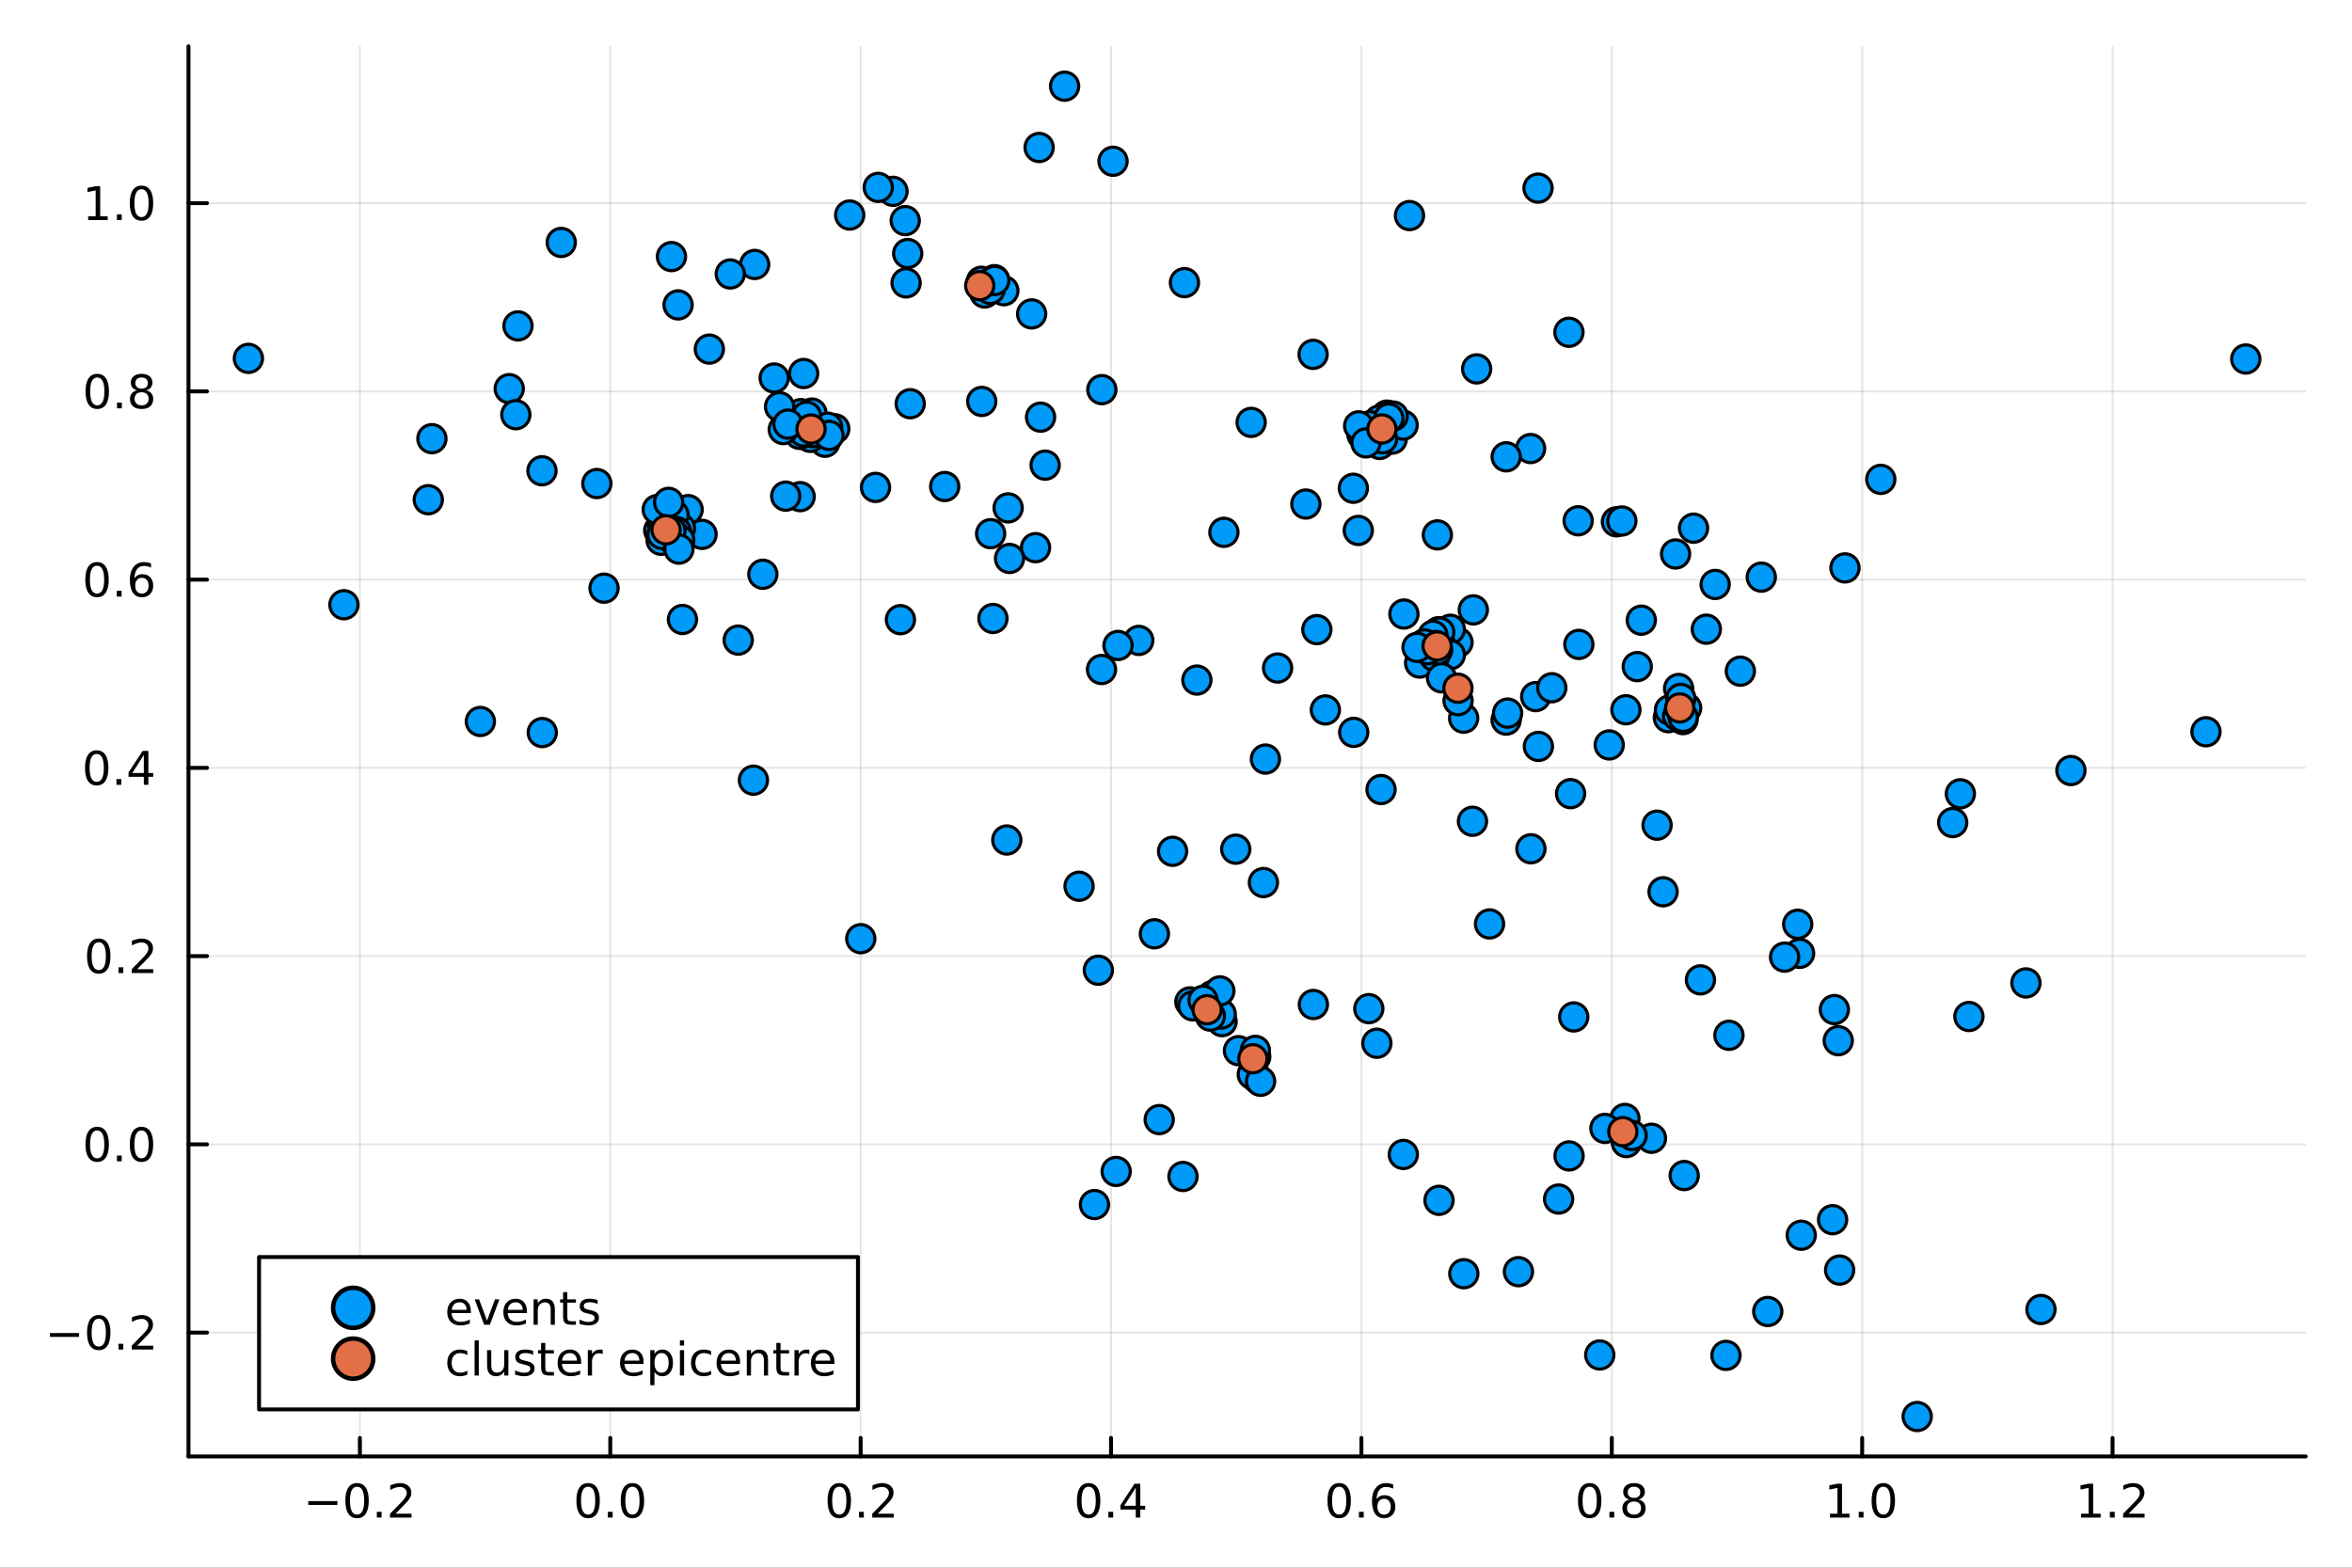 <?xml version="1.0" encoding="utf-8"?>
<svg xmlns="http://www.w3.org/2000/svg" xmlns:xlink="http://www.w3.org/1999/xlink" width="600" height="400" viewBox="0 0 2400 1600">
<rect x="0" y="0" width="2400" height="1600" fill="#333333" stroke="none"/>
<defs>
  <clipPath id="clip420">
    <rect x="0" y="0" width="2400" height="1600"/>
  </clipPath>
</defs>
<path clip-path="url(#clip420)" d="M0 1600 L2400 1600 L2400 0 L0 0  Z" fill="#ffffff" fill-rule="evenodd" fill-opacity="1"/>
<defs>
  <clipPath id="clip421">
    <rect x="480" y="0" width="1681" height="1600"/>
  </clipPath>
</defs>
<path clip-path="url(#clip420)" d="M192.339 1486.45 L2352.76 1486.45 L2352.76 47.244 L192.339 47.244  Z" fill="#ffffff" fill-rule="evenodd" fill-opacity="1"/>
<defs>
  <clipPath id="clip422">
    <rect x="192" y="47" width="2161" height="1440"/>
  </clipPath>
</defs>
<polyline clip-path="url(#clip422)" style="stroke:#000000; stroke-linecap:round; stroke-linejoin:round; stroke-width:2; stroke-opacity:0.1; fill:none" points="367.246,1486.45 367.246,47.244 "/>
<polyline clip-path="url(#clip422)" style="stroke:#000000; stroke-linecap:round; stroke-linejoin:round; stroke-width:2; stroke-opacity:0.1; fill:none" points="622.734,1486.45 622.734,47.244 "/>
<polyline clip-path="url(#clip422)" style="stroke:#000000; stroke-linecap:round; stroke-linejoin:round; stroke-width:2; stroke-opacity:0.1; fill:none" points="878.222,1486.45 878.222,47.244 "/>
<polyline clip-path="url(#clip422)" style="stroke:#000000; stroke-linecap:round; stroke-linejoin:round; stroke-width:2; stroke-opacity:0.1; fill:none" points="1133.71,1486.45 1133.71,47.244 "/>
<polyline clip-path="url(#clip422)" style="stroke:#000000; stroke-linecap:round; stroke-linejoin:round; stroke-width:2; stroke-opacity:0.1; fill:none" points="1389.2,1486.45 1389.2,47.244 "/>
<polyline clip-path="url(#clip422)" style="stroke:#000000; stroke-linecap:round; stroke-linejoin:round; stroke-width:2; stroke-opacity:0.1; fill:none" points="1644.69,1486.45 1644.69,47.244 "/>
<polyline clip-path="url(#clip422)" style="stroke:#000000; stroke-linecap:round; stroke-linejoin:round; stroke-width:2; stroke-opacity:0.1; fill:none" points="1900.17,1486.45 1900.17,47.244 "/>
<polyline clip-path="url(#clip422)" style="stroke:#000000; stroke-linecap:round; stroke-linejoin:round; stroke-width:2; stroke-opacity:0.1; fill:none" points="2155.66,1486.45 2155.66,47.244 "/>
<polyline clip-path="url(#clip420)" style="stroke:#000000; stroke-linecap:round; stroke-linejoin:round; stroke-width:4; stroke-opacity:1; fill:none" points="192.339,1486.45 2352.76,1486.45 "/>
<polyline clip-path="url(#clip420)" style="stroke:#000000; stroke-linecap:round; stroke-linejoin:round; stroke-width:4; stroke-opacity:1; fill:none" points="367.246,1486.45 367.246,1467.55 "/>
<polyline clip-path="url(#clip420)" style="stroke:#000000; stroke-linecap:round; stroke-linejoin:round; stroke-width:4; stroke-opacity:1; fill:none" points="622.734,1486.45 622.734,1467.55 "/>
<polyline clip-path="url(#clip420)" style="stroke:#000000; stroke-linecap:round; stroke-linejoin:round; stroke-width:4; stroke-opacity:1; fill:none" points="878.222,1486.45 878.222,1467.55 "/>
<polyline clip-path="url(#clip420)" style="stroke:#000000; stroke-linecap:round; stroke-linejoin:round; stroke-width:4; stroke-opacity:1; fill:none" points="1133.71,1486.45 1133.71,1467.55 "/>
<polyline clip-path="url(#clip420)" style="stroke:#000000; stroke-linecap:round; stroke-linejoin:round; stroke-width:4; stroke-opacity:1; fill:none" points="1389.2,1486.45 1389.2,1467.55 "/>
<polyline clip-path="url(#clip420)" style="stroke:#000000; stroke-linecap:round; stroke-linejoin:round; stroke-width:4; stroke-opacity:1; fill:none" points="1644.69,1486.45 1644.69,1467.55 "/>
<polyline clip-path="url(#clip420)" style="stroke:#000000; stroke-linecap:round; stroke-linejoin:round; stroke-width:4; stroke-opacity:1; fill:none" points="1900.17,1486.45 1900.17,1467.55 "/>
<polyline clip-path="url(#clip420)" style="stroke:#000000; stroke-linecap:round; stroke-linejoin:round; stroke-width:4; stroke-opacity:1; fill:none" points="2155.66,1486.45 2155.66,1467.55 "/>
<path clip-path="url(#clip420)" d="M314.573 1532.02 L344.249 1532.02 L344.249 1535.95 L314.573 1535.95 L314.573 1532.02 Z" fill="#000000" fill-rule="nonzero" fill-opacity="1" /><path clip-path="url(#clip420)" d="M364.341 1517.37 Q360.73 1517.37 358.902 1520.93 Q357.096 1524.47 357.096 1531.6 Q357.096 1538.71 358.902 1542.27 Q360.73 1545.82 364.341 1545.82 Q367.976 1545.82 369.781 1542.27 Q371.61 1538.71 371.61 1531.6 Q371.61 1524.47 369.781 1520.93 Q367.976 1517.37 364.341 1517.37 M364.341 1513.66 Q370.151 1513.66 373.207 1518.27 Q376.286 1522.85 376.286 1531.6 Q376.286 1540.33 373.207 1544.94 Q370.151 1549.52 364.341 1549.52 Q358.531 1549.52 355.452 1544.94 Q352.397 1540.33 352.397 1531.6 Q352.397 1522.85 355.452 1518.27 Q358.531 1513.66 364.341 1513.66 Z" fill="#000000" fill-rule="nonzero" fill-opacity="1" /><path clip-path="url(#clip420)" d="M384.503 1542.97 L389.387 1542.97 L389.387 1548.85 L384.503 1548.85 L384.503 1542.97 Z" fill="#000000" fill-rule="nonzero" fill-opacity="1" /><path clip-path="url(#clip420)" d="M403.6 1544.91 L419.92 1544.91 L419.92 1548.85 L397.975 1548.85 L397.975 1544.91 Q400.637 1542.16 405.221 1537.53 Q409.827 1532.88 411.008 1531.53 Q413.253 1529.01 414.133 1527.27 Q415.035 1525.51 415.035 1523.82 Q415.035 1521.07 413.091 1519.33 Q411.17 1517.6 408.068 1517.6 Q405.869 1517.6 403.415 1518.36 Q400.985 1519.13 398.207 1520.68 L398.207 1515.95 Q401.031 1514.82 403.485 1514.24 Q405.938 1513.66 407.975 1513.66 Q413.346 1513.66 416.54 1516.35 Q419.735 1519.03 419.735 1523.52 Q419.735 1525.65 418.924 1527.57 Q418.137 1529.47 416.031 1532.07 Q415.452 1532.74 412.35 1535.95 Q409.248 1539.15 403.6 1544.91 Z" fill="#000000" fill-rule="nonzero" fill-opacity="1" /><path clip-path="url(#clip420)" d="M600.119 1517.37 Q596.507 1517.37 594.679 1520.93 Q592.873 1524.47 592.873 1531.6 Q592.873 1538.71 594.679 1542.27 Q596.507 1545.82 600.119 1545.82 Q603.753 1545.82 605.558 1542.27 Q607.387 1538.71 607.387 1531.6 Q607.387 1524.47 605.558 1520.93 Q603.753 1517.37 600.119 1517.37 M600.119 1513.66 Q605.929 1513.66 608.984 1518.27 Q612.063 1522.85 612.063 1531.6 Q612.063 1540.33 608.984 1544.94 Q605.929 1549.52 600.119 1549.52 Q594.308 1549.52 591.23 1544.94 Q588.174 1540.33 588.174 1531.6 Q588.174 1522.85 591.23 1518.27 Q594.308 1513.66 600.119 1513.66 Z" fill="#000000" fill-rule="nonzero" fill-opacity="1" /><path clip-path="url(#clip420)" d="M620.28 1542.97 L625.165 1542.97 L625.165 1548.85 L620.28 1548.85 L620.28 1542.97 Z" fill="#000000" fill-rule="nonzero" fill-opacity="1" /><path clip-path="url(#clip420)" d="M645.35 1517.37 Q641.739 1517.37 639.91 1520.93 Q638.104 1524.47 638.104 1531.6 Q638.104 1538.71 639.91 1542.27 Q641.739 1545.82 645.35 1545.82 Q648.984 1545.82 650.79 1542.27 Q652.618 1538.71 652.618 1531.6 Q652.618 1524.47 650.79 1520.93 Q648.984 1517.37 645.35 1517.37 M645.35 1513.66 Q651.16 1513.66 654.215 1518.27 Q657.294 1522.85 657.294 1531.6 Q657.294 1540.33 654.215 1544.94 Q651.16 1549.52 645.35 1549.52 Q639.54 1549.52 636.461 1544.94 Q633.405 1540.33 633.405 1531.6 Q633.405 1522.85 636.461 1518.27 Q639.54 1513.66 645.35 1513.66 Z" fill="#000000" fill-rule="nonzero" fill-opacity="1" /><path clip-path="url(#clip420)" d="M856.405 1517.37 Q852.794 1517.37 850.965 1520.93 Q849.16 1524.47 849.16 1531.6 Q849.16 1538.71 850.965 1542.27 Q852.794 1545.82 856.405 1545.82 Q860.039 1545.82 861.845 1542.27 Q863.673 1538.71 863.673 1531.6 Q863.673 1524.47 861.845 1520.93 Q860.039 1517.37 856.405 1517.37 M856.405 1513.66 Q862.215 1513.66 865.271 1518.27 Q868.349 1522.85 868.349 1531.6 Q868.349 1540.33 865.271 1544.94 Q862.215 1549.52 856.405 1549.52 Q850.595 1549.52 847.516 1544.94 Q844.461 1540.33 844.461 1531.6 Q844.461 1522.85 847.516 1518.27 Q850.595 1513.66 856.405 1513.66 Z" fill="#000000" fill-rule="nonzero" fill-opacity="1" /><path clip-path="url(#clip420)" d="M876.567 1542.97 L881.451 1542.97 L881.451 1548.85 L876.567 1548.85 L876.567 1542.97 Z" fill="#000000" fill-rule="nonzero" fill-opacity="1" /><path clip-path="url(#clip420)" d="M895.664 1544.91 L911.983 1544.91 L911.983 1548.85 L890.039 1548.85 L890.039 1544.91 Q892.701 1542.16 897.284 1537.53 Q901.891 1532.88 903.071 1531.53 Q905.317 1529.01 906.196 1527.27 Q907.099 1525.51 907.099 1523.82 Q907.099 1521.07 905.155 1519.33 Q903.233 1517.6 900.132 1517.6 Q897.933 1517.6 895.479 1518.36 Q893.048 1519.13 890.271 1520.68 L890.271 1515.95 Q893.095 1514.82 895.548 1514.24 Q898.002 1513.66 900.039 1513.66 Q905.409 1513.66 908.604 1516.35 Q911.798 1519.03 911.798 1523.52 Q911.798 1525.65 910.988 1527.57 Q910.201 1529.47 908.094 1532.07 Q907.516 1532.74 904.414 1535.95 Q901.312 1539.15 895.664 1544.91 Z" fill="#000000" fill-rule="nonzero" fill-opacity="1" /><path clip-path="url(#clip420)" d="M1110.85 1517.37 Q1107.24 1517.37 1105.41 1520.93 Q1103.61 1524.47 1103.61 1531.6 Q1103.61 1538.71 1105.41 1542.27 Q1107.24 1545.82 1110.85 1545.82 Q1114.49 1545.82 1116.29 1542.27 Q1118.12 1538.71 1118.12 1531.6 Q1118.12 1524.47 1116.29 1520.93 Q1114.49 1517.37 1110.85 1517.37 M1110.85 1513.66 Q1116.66 1513.66 1119.72 1518.27 Q1122.8 1522.85 1122.8 1531.6 Q1122.8 1540.33 1119.72 1544.94 Q1116.66 1549.52 1110.85 1549.52 Q1105.04 1549.52 1101.96 1544.94 Q1098.91 1540.33 1098.91 1531.6 Q1098.91 1522.85 1101.96 1518.27 Q1105.04 1513.66 1110.85 1513.66 Z" fill="#000000" fill-rule="nonzero" fill-opacity="1" /><path clip-path="url(#clip420)" d="M1131.01 1542.97 L1135.9 1542.97 L1135.9 1548.85 L1131.01 1548.85 L1131.01 1542.97 Z" fill="#000000" fill-rule="nonzero" fill-opacity="1" /><path clip-path="url(#clip420)" d="M1158.93 1518.36 L1147.12 1536.81 L1158.93 1536.81 L1158.93 1518.36 M1157.7 1514.29 L1163.58 1514.29 L1163.58 1536.81 L1168.51 1536.81 L1168.51 1540.7 L1163.58 1540.7 L1163.58 1548.85 L1158.93 1548.85 L1158.93 1540.7 L1143.33 1540.7 L1143.33 1536.19 L1157.7 1514.29 Z" fill="#000000" fill-rule="nonzero" fill-opacity="1" /><path clip-path="url(#clip420)" d="M1366.5 1517.37 Q1362.89 1517.37 1361.06 1520.93 Q1359.26 1524.47 1359.26 1531.6 Q1359.26 1538.71 1361.06 1542.27 Q1362.89 1545.82 1366.5 1545.82 Q1370.14 1545.82 1371.94 1542.27 Q1373.77 1538.71 1373.77 1531.6 Q1373.77 1524.47 1371.94 1520.93 Q1370.14 1517.37 1366.5 1517.37 M1366.5 1513.66 Q1372.31 1513.66 1375.37 1518.27 Q1378.45 1522.85 1378.45 1531.6 Q1378.45 1540.33 1375.37 1544.94 Q1372.31 1549.52 1366.5 1549.52 Q1360.69 1549.52 1357.61 1544.94 Q1354.56 1540.33 1354.56 1531.6 Q1354.56 1522.85 1357.61 1518.27 Q1360.69 1513.66 1366.5 1513.66 Z" fill="#000000" fill-rule="nonzero" fill-opacity="1" /><path clip-path="url(#clip420)" d="M1386.66 1542.97 L1391.55 1542.97 L1391.55 1548.85 L1386.66 1548.85 L1386.66 1542.97 Z" fill="#000000" fill-rule="nonzero" fill-opacity="1" /><path clip-path="url(#clip420)" d="M1412.31 1529.7 Q1409.16 1529.7 1407.31 1531.86 Q1405.48 1534.01 1405.48 1537.76 Q1405.48 1541.49 1407.31 1543.66 Q1409.16 1545.82 1412.31 1545.82 Q1415.46 1545.82 1417.29 1543.66 Q1419.14 1541.49 1419.14 1537.76 Q1419.14 1534.01 1417.29 1531.86 Q1415.46 1529.7 1412.31 1529.7 M1421.59 1515.05 L1421.59 1519.31 Q1419.83 1518.48 1418.03 1518.04 Q1416.25 1517.6 1414.49 1517.6 Q1409.86 1517.6 1407.4 1520.72 Q1404.97 1523.85 1404.63 1530.17 Q1405.99 1528.15 1408.05 1527.09 Q1410.11 1526 1412.59 1526 Q1417.8 1526 1420.81 1529.17 Q1423.84 1532.32 1423.84 1537.76 Q1423.84 1543.08 1420.69 1546.3 Q1417.54 1549.52 1412.31 1549.52 Q1406.32 1549.52 1403.14 1544.94 Q1399.97 1540.33 1399.97 1531.6 Q1399.97 1523.41 1403.86 1518.55 Q1407.75 1513.66 1414.3 1513.66 Q1416.06 1513.66 1417.84 1514.01 Q1419.65 1514.36 1421.59 1515.05 Z" fill="#000000" fill-rule="nonzero" fill-opacity="1" /><path clip-path="url(#clip420)" d="M1622.12 1517.37 Q1618.5 1517.37 1616.68 1520.93 Q1614.87 1524.47 1614.87 1531.6 Q1614.87 1538.71 1616.68 1542.27 Q1618.5 1545.82 1622.12 1545.82 Q1625.75 1545.82 1627.56 1542.27 Q1629.38 1538.71 1629.38 1531.6 Q1629.38 1524.47 1627.56 1520.93 Q1625.75 1517.37 1622.12 1517.37 M1622.12 1513.66 Q1627.93 1513.66 1630.98 1518.27 Q1634.06 1522.85 1634.06 1531.6 Q1634.06 1540.33 1630.98 1544.94 Q1627.93 1549.52 1622.12 1549.52 Q1616.31 1549.52 1613.23 1544.94 Q1610.17 1540.33 1610.17 1531.6 Q1610.17 1522.85 1613.23 1518.27 Q1616.31 1513.66 1622.12 1513.66 Z" fill="#000000" fill-rule="nonzero" fill-opacity="1" /><path clip-path="url(#clip420)" d="M1642.28 1542.97 L1647.16 1542.97 L1647.16 1548.85 L1642.28 1548.85 L1642.28 1542.97 Z" fill="#000000" fill-rule="nonzero" fill-opacity="1" /><path clip-path="url(#clip420)" d="M1667.35 1532.44 Q1664.01 1532.44 1662.09 1534.22 Q1660.19 1536 1660.19 1539.13 Q1660.19 1542.25 1662.09 1544.03 Q1664.01 1545.82 1667.35 1545.82 Q1670.68 1545.82 1672.6 1544.03 Q1674.52 1542.23 1674.52 1539.13 Q1674.52 1536 1672.6 1534.22 Q1670.7 1532.44 1667.35 1532.44 M1662.67 1530.45 Q1659.66 1529.7 1657.97 1527.64 Q1656.31 1525.58 1656.31 1522.62 Q1656.31 1518.48 1659.25 1516.07 Q1662.21 1513.66 1667.35 1513.66 Q1672.51 1513.66 1675.45 1516.07 Q1678.39 1518.48 1678.39 1522.62 Q1678.39 1525.58 1676.7 1527.64 Q1675.03 1529.7 1672.05 1530.45 Q1675.43 1531.23 1677.3 1533.52 Q1679.2 1535.82 1679.2 1539.13 Q1679.2 1544.15 1676.12 1546.83 Q1673.06 1549.52 1667.35 1549.52 Q1661.63 1549.52 1658.55 1546.83 Q1655.5 1544.15 1655.5 1539.13 Q1655.5 1535.82 1657.39 1533.52 Q1659.29 1531.23 1662.67 1530.45 M1660.96 1523.06 Q1660.96 1525.75 1662.63 1527.25 Q1664.31 1528.76 1667.35 1528.76 Q1670.36 1528.76 1672.05 1527.25 Q1673.76 1525.75 1673.76 1523.06 Q1673.76 1520.38 1672.05 1518.87 Q1670.36 1517.37 1667.35 1517.37 Q1664.31 1517.37 1662.63 1518.87 Q1660.96 1520.38 1660.96 1523.06 Z" fill="#000000" fill-rule="nonzero" fill-opacity="1" /><path clip-path="url(#clip420)" d="M1867.33 1544.91 L1874.96 1544.91 L1874.96 1518.55 L1866.65 1520.21 L1866.65 1515.95 L1874.92 1514.29 L1879.59 1514.29 L1879.59 1544.91 L1887.23 1544.91 L1887.23 1548.85 L1867.33 1548.85 L1867.33 1544.91 Z" fill="#000000" fill-rule="nonzero" fill-opacity="1" /><path clip-path="url(#clip420)" d="M1896.68 1542.97 L1901.56 1542.97 L1901.56 1548.85 L1896.68 1548.85 L1896.68 1542.97 Z" fill="#000000" fill-rule="nonzero" fill-opacity="1" /><path clip-path="url(#clip420)" d="M1921.75 1517.37 Q1918.14 1517.37 1916.31 1520.93 Q1914.5 1524.47 1914.5 1531.6 Q1914.5 1538.71 1916.31 1542.27 Q1918.14 1545.82 1921.75 1545.82 Q1925.38 1545.82 1927.19 1542.27 Q1929.02 1538.71 1929.02 1531.6 Q1929.02 1524.47 1927.19 1520.93 Q1925.38 1517.37 1921.75 1517.37 M1921.75 1513.66 Q1927.56 1513.66 1930.61 1518.27 Q1933.69 1522.85 1933.69 1531.6 Q1933.69 1540.33 1930.61 1544.94 Q1927.56 1549.52 1921.75 1549.52 Q1915.94 1549.52 1912.86 1544.94 Q1909.8 1540.33 1909.8 1531.6 Q1909.8 1522.85 1912.86 1518.27 Q1915.94 1513.66 1921.75 1513.66 Z" fill="#000000" fill-rule="nonzero" fill-opacity="1" /><path clip-path="url(#clip420)" d="M2123.61 1544.91 L2131.25 1544.91 L2131.25 1518.55 L2122.94 1520.21 L2122.94 1515.95 L2131.21 1514.29 L2135.88 1514.29 L2135.88 1544.91 L2143.52 1544.91 L2143.52 1548.85 L2123.61 1548.85 L2123.61 1544.91 Z" fill="#000000" fill-rule="nonzero" fill-opacity="1" /><path clip-path="url(#clip420)" d="M2152.96 1542.97 L2157.85 1542.97 L2157.85 1548.85 L2152.96 1548.85 L2152.96 1542.97 Z" fill="#000000" fill-rule="nonzero" fill-opacity="1" /><path clip-path="url(#clip420)" d="M2172.06 1544.91 L2188.38 1544.91 L2188.38 1548.85 L2166.44 1548.85 L2166.44 1544.91 Q2169.1 1542.16 2173.68 1537.53 Q2178.29 1532.88 2179.47 1531.53 Q2181.71 1529.01 2182.59 1527.27 Q2183.5 1525.51 2183.5 1523.82 Q2183.5 1521.07 2181.55 1519.33 Q2179.63 1517.6 2176.53 1517.6 Q2174.33 1517.6 2171.88 1518.36 Q2169.45 1519.13 2166.67 1520.68 L2166.67 1515.95 Q2169.49 1514.82 2171.95 1514.24 Q2174.4 1513.66 2176.44 1513.66 Q2181.81 1513.66 2185 1516.35 Q2188.2 1519.03 2188.2 1523.52 Q2188.2 1525.65 2187.39 1527.57 Q2186.6 1529.47 2184.49 1532.07 Q2183.91 1532.74 2180.81 1535.95 Q2177.71 1539.15 2172.06 1544.91 Z" fill="#000000" fill-rule="nonzero" fill-opacity="1" /><polyline clip-path="url(#clip422)" style="stroke:#000000; stroke-linecap:round; stroke-linejoin:round; stroke-width:2; stroke-opacity:0.1; fill:none" points="192.339,1360.07 2352.76,1360.07 "/>
<polyline clip-path="url(#clip422)" style="stroke:#000000; stroke-linecap:round; stroke-linejoin:round; stroke-width:2; stroke-opacity:0.1; fill:none" points="192.339,1167.95 2352.76,1167.95 "/>
<polyline clip-path="url(#clip422)" style="stroke:#000000; stroke-linecap:round; stroke-linejoin:round; stroke-width:2; stroke-opacity:0.1; fill:none" points="192.339,975.828 2352.76,975.828 "/>
<polyline clip-path="url(#clip422)" style="stroke:#000000; stroke-linecap:round; stroke-linejoin:round; stroke-width:2; stroke-opacity:0.1; fill:none" points="192.339,783.707 2352.76,783.707 "/>
<polyline clip-path="url(#clip422)" style="stroke:#000000; stroke-linecap:round; stroke-linejoin:round; stroke-width:2; stroke-opacity:0.1; fill:none" points="192.339,591.587 2352.76,591.587 "/>
<polyline clip-path="url(#clip422)" style="stroke:#000000; stroke-linecap:round; stroke-linejoin:round; stroke-width:2; stroke-opacity:0.1; fill:none" points="192.339,399.466 2352.76,399.466 "/>
<polyline clip-path="url(#clip422)" style="stroke:#000000; stroke-linecap:round; stroke-linejoin:round; stroke-width:2; stroke-opacity:0.1; fill:none" points="192.339,207.345 2352.76,207.345 "/>
<polyline clip-path="url(#clip420)" style="stroke:#000000; stroke-linecap:round; stroke-linejoin:round; stroke-width:4; stroke-opacity:1; fill:none" points="192.339,1486.45 192.339,47.244 "/>
<polyline clip-path="url(#clip420)" style="stroke:#000000; stroke-linecap:round; stroke-linejoin:round; stroke-width:4; stroke-opacity:1; fill:none" points="192.339,1360.07 211.236,1360.07 "/>
<polyline clip-path="url(#clip420)" style="stroke:#000000; stroke-linecap:round; stroke-linejoin:round; stroke-width:4; stroke-opacity:1; fill:none" points="192.339,1167.95 211.236,1167.95 "/>
<polyline clip-path="url(#clip420)" style="stroke:#000000; stroke-linecap:round; stroke-linejoin:round; stroke-width:4; stroke-opacity:1; fill:none" points="192.339,975.828 211.236,975.828 "/>
<polyline clip-path="url(#clip420)" style="stroke:#000000; stroke-linecap:round; stroke-linejoin:round; stroke-width:4; stroke-opacity:1; fill:none" points="192.339,783.707 211.236,783.707 "/>
<polyline clip-path="url(#clip420)" style="stroke:#000000; stroke-linecap:round; stroke-linejoin:round; stroke-width:4; stroke-opacity:1; fill:none" points="192.339,591.587 211.236,591.587 "/>
<polyline clip-path="url(#clip420)" style="stroke:#000000; stroke-linecap:round; stroke-linejoin:round; stroke-width:4; stroke-opacity:1; fill:none" points="192.339,399.466 211.236,399.466 "/>
<polyline clip-path="url(#clip420)" style="stroke:#000000; stroke-linecap:round; stroke-linejoin:round; stroke-width:4; stroke-opacity:1; fill:none" points="192.339,207.345 211.236,207.345 "/>
<path clip-path="url(#clip420)" d="M50.992 1360.52 L80.668 1360.52 L80.668 1364.46 L50.992 1364.46 L50.992 1360.52 Z" fill="#000000" fill-rule="nonzero" fill-opacity="1" /><path clip-path="url(#clip420)" d="M100.76 1345.87 Q97.149 1345.87 95.321 1349.43 Q93.515 1352.97 93.515 1360.1 Q93.515 1367.21 95.321 1370.78 Q97.149 1374.32 100.76 1374.32 Q104.395 1374.32 106.2 1370.78 Q108.029 1367.21 108.029 1360.1 Q108.029 1352.97 106.2 1349.43 Q104.395 1345.87 100.76 1345.87 M100.76 1342.16 Q106.571 1342.16 109.626 1346.77 Q112.705 1351.35 112.705 1360.1 Q112.705 1368.83 109.626 1373.44 Q106.571 1378.02 100.76 1378.02 Q94.95 1378.02 91.871 1373.44 Q88.816 1368.83 88.816 1360.1 Q88.816 1351.35 91.871 1346.77 Q94.95 1342.16 100.76 1342.16 Z" fill="#000000" fill-rule="nonzero" fill-opacity="1" /><path clip-path="url(#clip420)" d="M120.922 1371.47 L125.807 1371.47 L125.807 1377.35 L120.922 1377.35 L120.922 1371.47 Z" fill="#000000" fill-rule="nonzero" fill-opacity="1" /><path clip-path="url(#clip420)" d="M140.019 1373.41 L156.339 1373.41 L156.339 1377.35 L134.394 1377.35 L134.394 1373.41 Q137.056 1370.66 141.64 1366.03 Q146.246 1361.38 147.427 1360.03 Q149.672 1357.51 150.552 1355.78 Q151.455 1354.02 151.455 1352.33 Q151.455 1349.57 149.51 1347.84 Q147.589 1346.1 144.487 1346.1 Q142.288 1346.1 139.834 1346.86 Q137.404 1347.63 134.626 1349.18 L134.626 1344.46 Q137.45 1343.32 139.904 1342.74 Q142.357 1342.16 144.394 1342.16 Q149.765 1342.16 152.959 1344.85 Q156.154 1347.53 156.154 1352.03 Q156.154 1354.16 155.343 1356.08 Q154.556 1357.97 152.45 1360.57 Q151.871 1361.24 148.769 1364.46 Q145.668 1367.65 140.019 1373.41 Z" fill="#000000" fill-rule="nonzero" fill-opacity="1" /><path clip-path="url(#clip420)" d="M99.163 1153.75 Q95.552 1153.75 93.723 1157.31 Q91.918 1160.85 91.918 1167.98 Q91.918 1175.09 93.723 1178.65 Q95.552 1182.2 99.163 1182.2 Q102.797 1182.2 104.603 1178.65 Q106.432 1175.09 106.432 1167.98 Q106.432 1160.85 104.603 1157.31 Q102.797 1153.75 99.163 1153.75 M99.163 1150.04 Q104.973 1150.04 108.029 1154.65 Q111.108 1159.23 111.108 1167.98 Q111.108 1176.71 108.029 1181.32 Q104.973 1185.9 99.163 1185.9 Q93.353 1185.9 90.274 1181.32 Q87.219 1176.71 87.219 1167.98 Q87.219 1159.23 90.274 1154.65 Q93.353 1150.04 99.163 1150.04 Z" fill="#000000" fill-rule="nonzero" fill-opacity="1" /><path clip-path="url(#clip420)" d="M119.325 1179.35 L124.209 1179.35 L124.209 1185.23 L119.325 1185.23 L119.325 1179.35 Z" fill="#000000" fill-rule="nonzero" fill-opacity="1" /><path clip-path="url(#clip420)" d="M144.394 1153.75 Q140.783 1153.75 138.955 1157.31 Q137.149 1160.85 137.149 1167.98 Q137.149 1175.09 138.955 1178.65 Q140.783 1182.2 144.394 1182.2 Q148.029 1182.2 149.834 1178.65 Q151.663 1175.09 151.663 1167.98 Q151.663 1160.85 149.834 1157.31 Q148.029 1153.75 144.394 1153.75 M144.394 1150.04 Q150.205 1150.04 153.26 1154.65 Q156.339 1159.23 156.339 1167.98 Q156.339 1176.71 153.26 1181.32 Q150.205 1185.9 144.394 1185.9 Q138.584 1185.9 135.506 1181.32 Q132.45 1176.71 132.45 1167.98 Q132.45 1159.23 135.506 1154.65 Q138.584 1150.04 144.394 1150.04 Z" fill="#000000" fill-rule="nonzero" fill-opacity="1" /><path clip-path="url(#clip420)" d="M100.76 961.627 Q97.149 961.627 95.321 965.192 Q93.515 968.733 93.515 975.863 Q93.515 982.969 95.321 986.534 Q97.149 990.076 100.76 990.076 Q104.395 990.076 106.2 986.534 Q108.029 982.969 108.029 975.863 Q108.029 968.733 106.2 965.192 Q104.395 961.627 100.76 961.627 M100.76 957.923 Q106.571 957.923 109.626 962.53 Q112.705 967.113 112.705 975.863 Q112.705 984.59 109.626 989.196 Q106.571 993.779 100.76 993.779 Q94.95 993.779 91.871 989.196 Q88.816 984.59 88.816 975.863 Q88.816 967.113 91.871 962.53 Q94.95 957.923 100.76 957.923 Z" fill="#000000" fill-rule="nonzero" fill-opacity="1" /><path clip-path="url(#clip420)" d="M120.922 987.229 L125.807 987.229 L125.807 993.108 L120.922 993.108 L120.922 987.229 Z" fill="#000000" fill-rule="nonzero" fill-opacity="1" /><path clip-path="url(#clip420)" d="M140.019 989.173 L156.339 989.173 L156.339 993.108 L134.394 993.108 L134.394 989.173 Q137.056 986.418 141.64 981.789 Q146.246 977.136 147.427 975.793 Q149.672 973.27 150.552 971.534 Q151.455 969.775 151.455 968.085 Q151.455 965.33 149.51 963.594 Q147.589 961.858 144.487 961.858 Q142.288 961.858 139.834 962.622 Q137.404 963.386 134.626 964.937 L134.626 960.215 Q137.45 959.081 139.904 958.502 Q142.357 957.923 144.394 957.923 Q149.765 957.923 152.959 960.608 Q156.154 963.293 156.154 967.784 Q156.154 969.914 155.343 971.835 Q154.556 973.733 152.45 976.326 Q151.871 976.997 148.769 980.215 Q145.668 983.409 140.019 989.173 Z" fill="#000000" fill-rule="nonzero" fill-opacity="1" /><path clip-path="url(#clip420)" d="M98.677 769.506 Q95.066 769.506 93.237 773.071 Q91.432 776.613 91.432 783.742 Q91.432 790.849 93.237 794.413 Q95.066 797.955 98.677 797.955 Q102.311 797.955 104.117 794.413 Q105.946 790.849 105.946 783.742 Q105.946 776.613 104.117 773.071 Q102.311 769.506 98.677 769.506 M98.677 765.802 Q104.487 765.802 107.543 770.409 Q110.621 774.992 110.621 783.742 Q110.621 792.469 107.543 797.075 Q104.487 801.659 98.677 801.659 Q92.867 801.659 89.788 797.075 Q86.733 792.469 86.733 783.742 Q86.733 774.992 89.788 770.409 Q92.867 765.802 98.677 765.802 Z" fill="#000000" fill-rule="nonzero" fill-opacity="1" /><path clip-path="url(#clip420)" d="M118.839 795.108 L123.723 795.108 L123.723 800.987 L118.839 800.987 L118.839 795.108 Z" fill="#000000" fill-rule="nonzero" fill-opacity="1" /><path clip-path="url(#clip420)" d="M146.756 770.501 L134.95 788.95 L146.756 788.95 L146.756 770.501 M145.529 766.427 L151.408 766.427 L151.408 788.95 L156.339 788.95 L156.339 792.839 L151.408 792.839 L151.408 800.987 L146.756 800.987 L146.756 792.839 L131.154 792.839 L131.154 788.325 L145.529 766.427 Z" fill="#000000" fill-rule="nonzero" fill-opacity="1" /><path clip-path="url(#clip420)" d="M99.001 577.385 Q95.39 577.385 93.561 580.95 Q91.756 584.492 91.756 591.621 Q91.756 598.728 93.561 602.293 Q95.39 605.834 99.001 605.834 Q102.635 605.834 104.441 602.293 Q106.27 598.728 106.27 591.621 Q106.27 584.492 104.441 580.95 Q102.635 577.385 99.001 577.385 M99.001 573.682 Q104.811 573.682 107.867 578.288 Q110.946 582.871 110.946 591.621 Q110.946 600.348 107.867 604.955 Q104.811 609.538 99.001 609.538 Q93.191 609.538 90.112 604.955 Q87.057 600.348 87.057 591.621 Q87.057 582.871 90.112 578.288 Q93.191 573.682 99.001 573.682 Z" fill="#000000" fill-rule="nonzero" fill-opacity="1" /><path clip-path="url(#clip420)" d="M119.163 602.987 L124.047 602.987 L124.047 608.867 L119.163 608.867 L119.163 602.987 Z" fill="#000000" fill-rule="nonzero" fill-opacity="1" /><path clip-path="url(#clip420)" d="M144.811 589.723 Q141.663 589.723 139.811 591.876 Q137.982 594.029 137.982 597.779 Q137.982 601.506 139.811 603.682 Q141.663 605.834 144.811 605.834 Q147.959 605.834 149.788 603.682 Q151.64 601.506 151.64 597.779 Q151.64 594.029 149.788 591.876 Q147.959 589.723 144.811 589.723 M154.093 575.071 L154.093 579.33 Q152.334 578.496 150.529 578.057 Q148.746 577.617 146.987 577.617 Q142.357 577.617 139.904 580.742 Q137.473 583.867 137.126 590.186 Q138.492 588.172 140.552 587.108 Q142.612 586.02 145.089 586.02 Q150.297 586.02 153.306 589.191 Q156.339 592.339 156.339 597.779 Q156.339 603.103 153.191 606.32 Q150.043 609.538 144.811 609.538 Q138.816 609.538 135.644 604.955 Q132.473 600.348 132.473 591.621 Q132.473 583.427 136.362 578.566 Q140.251 573.682 146.802 573.682 Q148.561 573.682 150.343 574.029 Q152.149 574.376 154.093 575.071 Z" fill="#000000" fill-rule="nonzero" fill-opacity="1" /><path clip-path="url(#clip420)" d="M99.256 385.265 Q95.645 385.265 93.816 388.829 Q92.01 392.371 92.01 399.501 Q92.01 406.607 93.816 410.172 Q95.645 413.714 99.256 413.714 Q102.89 413.714 104.696 410.172 Q106.524 406.607 106.524 399.501 Q106.524 392.371 104.696 388.829 Q102.89 385.265 99.256 385.265 M99.256 381.561 Q105.066 381.561 108.121 386.167 Q111.2 390.751 111.2 399.501 Q111.2 408.227 108.121 412.834 Q105.066 417.417 99.256 417.417 Q93.446 417.417 90.367 412.834 Q87.311 408.227 87.311 399.501 Q87.311 390.751 90.367 386.167 Q93.446 381.561 99.256 381.561 Z" fill="#000000" fill-rule="nonzero" fill-opacity="1" /><path clip-path="url(#clip420)" d="M119.418 410.866 L124.302 410.866 L124.302 416.746 L119.418 416.746 L119.418 410.866 Z" fill="#000000" fill-rule="nonzero" fill-opacity="1" /><path clip-path="url(#clip420)" d="M144.487 400.334 Q141.154 400.334 139.232 402.116 Q137.334 403.899 137.334 407.024 Q137.334 410.149 139.232 411.931 Q141.154 413.714 144.487 413.714 Q147.82 413.714 149.742 411.931 Q151.663 410.126 151.663 407.024 Q151.663 403.899 149.742 402.116 Q147.843 400.334 144.487 400.334 M139.811 398.343 Q136.802 397.603 135.112 395.542 Q133.445 393.482 133.445 390.519 Q133.445 386.376 136.385 383.968 Q139.348 381.561 144.487 381.561 Q149.649 381.561 152.589 383.968 Q155.529 386.376 155.529 390.519 Q155.529 393.482 153.839 395.542 Q152.172 397.603 149.186 398.343 Q152.566 399.13 154.441 401.422 Q156.339 403.714 156.339 407.024 Q156.339 412.047 153.26 414.732 Q150.205 417.417 144.487 417.417 Q138.769 417.417 135.691 414.732 Q132.635 412.047 132.635 407.024 Q132.635 403.714 134.533 401.422 Q136.431 399.13 139.811 398.343 M138.098 390.959 Q138.098 393.644 139.765 395.149 Q141.455 396.653 144.487 396.653 Q147.496 396.653 149.186 395.149 Q150.899 393.644 150.899 390.959 Q150.899 388.274 149.186 386.769 Q147.496 385.265 144.487 385.265 Q141.455 385.265 139.765 386.769 Q138.098 388.274 138.098 390.959 Z" fill="#000000" fill-rule="nonzero" fill-opacity="1" /><path clip-path="url(#clip420)" d="M89.973 220.69 L97.612 220.69 L97.612 194.324 L89.302 195.991 L89.302 191.732 L97.566 190.065 L102.242 190.065 L102.242 220.69 L109.881 220.69 L109.881 224.625 L89.973 224.625 L89.973 220.69 Z" fill="#000000" fill-rule="nonzero" fill-opacity="1" /><path clip-path="url(#clip420)" d="M119.325 218.746 L124.209 218.746 L124.209 224.625 L119.325 224.625 L119.325 218.746 Z" fill="#000000" fill-rule="nonzero" fill-opacity="1" /><path clip-path="url(#clip420)" d="M144.394 193.144 Q140.783 193.144 138.955 196.709 Q137.149 200.25 137.149 207.38 Q137.149 214.486 138.955 218.051 Q140.783 221.593 144.394 221.593 Q148.029 221.593 149.834 218.051 Q151.663 214.486 151.663 207.38 Q151.663 200.25 149.834 196.709 Q148.029 193.144 144.394 193.144 M144.394 189.44 Q150.205 189.44 153.26 194.047 Q156.339 198.63 156.339 207.38 Q156.339 216.107 153.26 220.713 Q150.205 225.296 144.394 225.296 Q138.584 225.296 135.506 220.713 Q132.45 216.107 132.45 207.38 Q132.45 198.63 135.506 194.047 Q138.584 189.44 144.394 189.44 Z" fill="#000000" fill-rule="nonzero" fill-opacity="1" /><circle clip-path="url(#clip422)" cx="841.844" cy="451.377" r="14.4" fill="#009af9" fill-rule="evenodd" fill-opacity="1" stroke="#000000" stroke-opacity="1" stroke-width="3.2"/>
<circle clip-path="url(#clip422)" cx="1013.22" cy="631.223" r="14.4" fill="#009af9" fill-rule="evenodd" fill-opacity="1" stroke="#000000" stroke-opacity="1" stroke-width="3.2"/>
<circle clip-path="url(#clip422)" cx="1409.25" cy="805.802" r="14.4" fill="#009af9" fill-rule="evenodd" fill-opacity="1" stroke="#000000" stroke-opacity="1" stroke-width="3.2"/>
<circle clip-path="url(#clip422)" cx="1797.26" cy="589.023" r="14.4" fill="#009af9" fill-rule="evenodd" fill-opacity="1" stroke="#000000" stroke-opacity="1" stroke-width="3.2"/>
<circle clip-path="url(#clip422)" cx="924.586" cy="288.749" r="14.4" fill="#009af9" fill-rule="evenodd" fill-opacity="1" stroke="#000000" stroke-opacity="1" stroke-width="3.2"/>
<circle clip-path="url(#clip422)" cx="1567.05" cy="710.962" r="14.4" fill="#009af9" fill-rule="evenodd" fill-opacity="1" stroke="#000000" stroke-opacity="1" stroke-width="3.2"/>
<circle clip-path="url(#clip422)" cx="826.78" cy="446.363" r="14.4" fill="#009af9" fill-rule="evenodd" fill-opacity="1" stroke="#000000" stroke-opacity="1" stroke-width="3.2"/>
<circle clip-path="url(#clip422)" cx="1750.18" cy="596.51" r="14.4" fill="#009af9" fill-rule="evenodd" fill-opacity="1" stroke="#000000" stroke-opacity="1" stroke-width="3.2"/>
<circle clip-path="url(#clip422)" cx="1001.39" cy="287.07" r="14.4" fill="#009af9" fill-rule="evenodd" fill-opacity="1" stroke="#000000" stroke-opacity="1" stroke-width="3.2"/>
<circle clip-path="url(#clip422)" cx="833.273" cy="440.829" r="14.4" fill="#009af9" fill-rule="evenodd" fill-opacity="1" stroke="#000000" stroke-opacity="1" stroke-width="3.2"/>
<circle clip-path="url(#clip422)" cx="1208.63" cy="288.465" r="14.4" fill="#009af9" fill-rule="evenodd" fill-opacity="1" stroke="#000000" stroke-opacity="1" stroke-width="3.2"/>
<circle clip-path="url(#clip422)" cx="674.612" cy="551.425" r="14.4" fill="#009af9" fill-rule="evenodd" fill-opacity="1" stroke="#000000" stroke-opacity="1" stroke-width="3.2"/>
<circle clip-path="url(#clip422)" cx="1393.9" cy="438.136" r="14.4" fill="#009af9" fill-rule="evenodd" fill-opacity="1" stroke="#000000" stroke-opacity="1" stroke-width="3.2"/>
<circle clip-path="url(#clip422)" cx="672.183" cy="541.316" r="14.4" fill="#009af9" fill-rule="evenodd" fill-opacity="1" stroke="#000000" stroke-opacity="1" stroke-width="3.2"/>
<circle clip-path="url(#clip422)" cx="702.179" cy="520.134" r="14.4" fill="#009af9" fill-rule="evenodd" fill-opacity="1" stroke="#000000" stroke-opacity="1" stroke-width="3.2"/>
<circle clip-path="url(#clip422)" cx="817.116" cy="422.175" r="14.4" fill="#009af9" fill-rule="evenodd" fill-opacity="1" stroke="#000000" stroke-opacity="1" stroke-width="3.2"/>
<circle clip-path="url(#clip422)" cx="1407.87" cy="453.609" r="14.4" fill="#009af9" fill-rule="evenodd" fill-opacity="1" stroke="#000000" stroke-opacity="1" stroke-width="3.2"/>
<circle clip-path="url(#clip422)" cx="2067.27" cy="1003.2" r="14.4" fill="#009af9" fill-rule="evenodd" fill-opacity="1" stroke="#000000" stroke-opacity="1" stroke-width="3.2"/>
<circle clip-path="url(#clip422)" cx="815.915" cy="443.325" r="14.4" fill="#009af9" fill-rule="evenodd" fill-opacity="1" stroke="#000000" stroke-opacity="1" stroke-width="3.2"/>
<circle clip-path="url(#clip422)" cx="829.304" cy="441.55" r="14.4" fill="#009af9" fill-rule="evenodd" fill-opacity="1" stroke="#000000" stroke-opacity="1" stroke-width="3.2"/>
<circle clip-path="url(#clip422)" cx="1716.39" cy="718.039" r="14.4" fill="#009af9" fill-rule="evenodd" fill-opacity="1" stroke="#000000" stroke-opacity="1" stroke-width="3.2"/>
<circle clip-path="url(#clip422)" cx="867.035" cy="219.46" r="14.4" fill="#009af9" fill-rule="evenodd" fill-opacity="1" stroke="#000000" stroke-opacity="1" stroke-width="3.2"/>
<circle clip-path="url(#clip422)" cx="2251" cy="746.85" r="14.4" fill="#009af9" fill-rule="evenodd" fill-opacity="1" stroke="#000000" stroke-opacity="1" stroke-width="3.2"/>
<circle clip-path="url(#clip422)" cx="1282.69" cy="1100.37" r="14.4" fill="#009af9" fill-rule="evenodd" fill-opacity="1" stroke="#000000" stroke-opacity="1" stroke-width="3.2"/>
<circle clip-path="url(#clip422)" cx="911.234" cy="195.278" r="14.4" fill="#009af9" fill-rule="evenodd" fill-opacity="1" stroke="#000000" stroke-opacity="1" stroke-width="3.2"/>
<circle clip-path="url(#clip422)" cx="1561.82" cy="457.789" r="14.4" fill="#009af9" fill-rule="evenodd" fill-opacity="1" stroke="#000000" stroke-opacity="1" stroke-width="3.2"/>
<circle clip-path="url(#clip422)" cx="716.401" cy="545.376" r="14.4" fill="#009af9" fill-rule="evenodd" fill-opacity="1" stroke="#000000" stroke-opacity="1" stroke-width="3.2"/>
<circle clip-path="url(#clip422)" cx="1207.12" cy="1200.72" r="14.4" fill="#009af9" fill-rule="evenodd" fill-opacity="1" stroke="#000000" stroke-opacity="1" stroke-width="3.2"/>
<circle clip-path="url(#clip422)" cx="795.456" cy="415.105" r="14.4" fill="#009af9" fill-rule="evenodd" fill-opacity="1" stroke="#000000" stroke-opacity="1" stroke-width="3.2"/>
<circle clip-path="url(#clip422)" cx="519.642" cy="396.666" r="14.4" fill="#009af9" fill-rule="evenodd" fill-opacity="1" stroke="#000000" stroke-opacity="1" stroke-width="3.2"/>
<circle clip-path="url(#clip422)" cx="963.996" cy="496.555" r="14.4" fill="#009af9" fill-rule="evenodd" fill-opacity="1" stroke="#000000" stroke-opacity="1" stroke-width="3.2"/>
<circle clip-path="url(#clip422)" cx="1834.38" cy="943.294" r="14.4" fill="#009af9" fill-rule="evenodd" fill-opacity="1" stroke="#000000" stroke-opacity="1" stroke-width="3.2"/>
<circle clip-path="url(#clip422)" cx="828.512" cy="421.591" r="14.4" fill="#009af9" fill-rule="evenodd" fill-opacity="1" stroke="#000000" stroke-opacity="1" stroke-width="3.2"/>
<circle clip-path="url(#clip422)" cx="1536.89" cy="734.954" r="14.4" fill="#009af9" fill-rule="evenodd" fill-opacity="1" stroke="#000000" stroke-opacity="1" stroke-width="3.2"/>
<circle clip-path="url(#clip422)" cx="1487.78" cy="655.608" r="14.4" fill="#009af9" fill-rule="evenodd" fill-opacity="1" stroke="#000000" stroke-opacity="1" stroke-width="3.2"/>
<circle clip-path="url(#clip422)" cx="1240.23" cy="1023.9" r="14.4" fill="#009af9" fill-rule="evenodd" fill-opacity="1" stroke="#000000" stroke-opacity="1" stroke-width="3.2"/>
<circle clip-path="url(#clip422)" cx="1116.81" cy="1229.38" r="14.4" fill="#009af9" fill-rule="evenodd" fill-opacity="1" stroke="#000000" stroke-opacity="1" stroke-width="3.2"/>
<circle clip-path="url(#clip422)" cx="1277.87" cy="1096.51" r="14.4" fill="#009af9" fill-rule="evenodd" fill-opacity="1" stroke="#000000" stroke-opacity="1" stroke-width="3.2"/>
<circle clip-path="url(#clip422)" cx="1162.03" cy="653.611" r="14.4" fill="#009af9" fill-rule="evenodd" fill-opacity="1" stroke="#000000" stroke-opacity="1" stroke-width="3.2"/>
<circle clip-path="url(#clip422)" cx="1004.81" cy="299.017" r="14.4" fill="#009af9" fill-rule="evenodd" fill-opacity="1" stroke="#000000" stroke-opacity="1" stroke-width="3.2"/>
<circle clip-path="url(#clip422)" cx="1277.08" cy="1076.21" r="14.4" fill="#009af9" fill-rule="evenodd" fill-opacity="1" stroke="#000000" stroke-opacity="1" stroke-width="3.2"/>
<circle clip-path="url(#clip422)" cx="1569.79" cy="761.805" r="14.4" fill="#009af9" fill-rule="evenodd" fill-opacity="1" stroke="#000000" stroke-opacity="1" stroke-width="3.2"/>
<circle clip-path="url(#clip422)" cx="1702.4" cy="732.47" r="14.4" fill="#009af9" fill-rule="evenodd" fill-opacity="1" stroke="#000000" stroke-opacity="1" stroke-width="3.2"/>
<circle clip-path="url(#clip422)" cx="1389.75" cy="443.574" r="14.4" fill="#009af9" fill-rule="evenodd" fill-opacity="1" stroke="#000000" stroke-opacity="1" stroke-width="3.2"/>
<circle clip-path="url(#clip422)" cx="1247.05" cy="1042.69" r="14.4" fill="#009af9" fill-rule="evenodd" fill-opacity="1" stroke="#000000" stroke-opacity="1" stroke-width="3.2"/>
<circle clip-path="url(#clip422)" cx="1659.08" cy="724.394" r="14.4" fill="#009af9" fill-rule="evenodd" fill-opacity="1" stroke="#000000" stroke-opacity="1" stroke-width="3.2"/>
<circle clip-path="url(#clip422)" cx="1462.33" cy="654.228" r="14.4" fill="#009af9" fill-rule="evenodd" fill-opacity="1" stroke="#000000" stroke-opacity="1" stroke-width="3.2"/>
<circle clip-path="url(#clip422)" cx="1605.86" cy="1037.9" r="14.4" fill="#009af9" fill-rule="evenodd" fill-opacity="1" stroke="#000000" stroke-opacity="1" stroke-width="3.2"/>
<circle clip-path="url(#clip422)" cx="778.412" cy="586.088" r="14.4" fill="#009af9" fill-rule="evenodd" fill-opacity="1" stroke="#000000" stroke-opacity="1" stroke-width="3.2"/>
<circle clip-path="url(#clip422)" cx="1234.8" cy="1032.65" r="14.4" fill="#009af9" fill-rule="evenodd" fill-opacity="1" stroke="#000000" stroke-opacity="1" stroke-width="3.2"/>
<circle clip-path="url(#clip422)" cx="1590.41" cy="1223.76" r="14.4" fill="#009af9" fill-rule="evenodd" fill-opacity="1" stroke="#000000" stroke-opacity="1" stroke-width="3.2"/>
<circle clip-path="url(#clip422)" cx="1721.06" cy="722.616" r="14.4" fill="#009af9" fill-rule="evenodd" fill-opacity="1" stroke="#000000" stroke-opacity="1" stroke-width="3.2"/>
<circle clip-path="url(#clip422)" cx="1658.07" cy="1141.51" r="14.4" fill="#009af9" fill-rule="evenodd" fill-opacity="1" stroke="#000000" stroke-opacity="1" stroke-width="3.2"/>
<circle clip-path="url(#clip422)" cx="770.078" cy="269.918" r="14.4" fill="#009af9" fill-rule="evenodd" fill-opacity="1" stroke="#000000" stroke-opacity="1" stroke-width="3.2"/>
<circle clip-path="url(#clip422)" cx="1836.3" cy="973.028" r="14.4" fill="#009af9" fill-rule="evenodd" fill-opacity="1" stroke="#000000" stroke-opacity="1" stroke-width="3.2"/>
<circle clip-path="url(#clip422)" cx="1467.89" cy="666.826" r="14.4" fill="#009af9" fill-rule="evenodd" fill-opacity="1" stroke="#000000" stroke-opacity="1" stroke-width="3.2"/>
<circle clip-path="url(#clip422)" cx="1027.34" cy="857.323" r="14.4" fill="#009af9" fill-rule="evenodd" fill-opacity="1" stroke="#000000" stroke-opacity="1" stroke-width="3.2"/>
<circle clip-path="url(#clip422)" cx="2000.37" cy="810.155" r="14.4" fill="#009af9" fill-rule="evenodd" fill-opacity="1" stroke="#000000" stroke-opacity="1" stroke-width="3.2"/>
<circle clip-path="url(#clip422)" cx="1877.19" cy="1296.24" r="14.4" fill="#009af9" fill-rule="evenodd" fill-opacity="1" stroke="#000000" stroke-opacity="1" stroke-width="3.2"/>
<circle clip-path="url(#clip422)" cx="1479.91" cy="642.234" r="14.4" fill="#009af9" fill-rule="evenodd" fill-opacity="1" stroke="#000000" stroke-opacity="1" stroke-width="3.2"/>
<circle clip-path="url(#clip422)" cx="1056.68" cy="558.96" r="14.4" fill="#009af9" fill-rule="evenodd" fill-opacity="1" stroke="#000000" stroke-opacity="1" stroke-width="3.2"/>
<circle clip-path="url(#clip422)" cx="1399.85" cy="439.711" r="14.4" fill="#009af9" fill-rule="evenodd" fill-opacity="1" stroke="#000000" stroke-opacity="1" stroke-width="3.2"/>
<circle clip-path="url(#clip422)" cx="1024.35" cy="296.701" r="14.4" fill="#009af9" fill-rule="evenodd" fill-opacity="1" stroke="#000000" stroke-opacity="1" stroke-width="3.2"/>
<circle clip-path="url(#clip422)" cx="1010.42" cy="295.375" r="14.4" fill="#009af9" fill-rule="evenodd" fill-opacity="1" stroke="#000000" stroke-opacity="1" stroke-width="3.2"/>
<circle clip-path="url(#clip422)" cx="696.391" cy="632.245" r="14.4" fill="#009af9" fill-rule="evenodd" fill-opacity="1" stroke="#000000" stroke-opacity="1" stroke-width="3.2"/>
<circle clip-path="url(#clip422)" cx="1182.86" cy="1142.69" r="14.4" fill="#009af9" fill-rule="evenodd" fill-opacity="1" stroke="#000000" stroke-opacity="1" stroke-width="3.2"/>
<circle clip-path="url(#clip422)" cx="1718.59" cy="1199.77" r="14.4" fill="#009af9" fill-rule="evenodd" fill-opacity="1" stroke="#000000" stroke-opacity="1" stroke-width="3.2"/>
<circle clip-path="url(#clip422)" cx="1685.2" cy="1161.73" r="14.4" fill="#009af9" fill-rule="evenodd" fill-opacity="1" stroke="#000000" stroke-opacity="1" stroke-width="3.2"/>
<circle clip-path="url(#clip422)" cx="1956.35" cy="1445.72" r="14.4" fill="#009af9" fill-rule="evenodd" fill-opacity="1" stroke="#000000" stroke-opacity="1" stroke-width="3.2"/>
<circle clip-path="url(#clip422)" cx="1438.27" cy="220.01" r="14.4" fill="#009af9" fill-rule="evenodd" fill-opacity="1" stroke="#000000" stroke-opacity="1" stroke-width="3.2"/>
<circle clip-path="url(#clip422)" cx="768.827" cy="796.27" r="14.4" fill="#009af9" fill-rule="evenodd" fill-opacity="1" stroke="#000000" stroke-opacity="1" stroke-width="3.2"/>
<circle clip-path="url(#clip422)" cx="1124" cy="683.307" r="14.4" fill="#009af9" fill-rule="evenodd" fill-opacity="1" stroke="#000000" stroke-opacity="1" stroke-width="3.2"/>
<circle clip-path="url(#clip422)" cx="851.84" cy="437.568" r="14.4" fill="#009af9" fill-rule="evenodd" fill-opacity="1" stroke="#000000" stroke-opacity="1" stroke-width="3.2"/>
<circle clip-path="url(#clip422)" cx="820.037" cy="381.206" r="14.4" fill="#009af9" fill-rule="evenodd" fill-opacity="1" stroke="#000000" stroke-opacity="1" stroke-width="3.2"/>
<circle clip-path="url(#clip422)" cx="1120.74" cy="990.219" r="14.4" fill="#009af9" fill-rule="evenodd" fill-opacity="1" stroke="#000000" stroke-opacity="1" stroke-width="3.2"/>
<circle clip-path="url(#clip422)" cx="440.715" cy="447.722" r="14.4" fill="#009af9" fill-rule="evenodd" fill-opacity="1" stroke="#000000" stroke-opacity="1" stroke-width="3.2"/>
<circle clip-path="url(#clip422)" cx="1467.91" cy="644.746" r="14.4" fill="#009af9" fill-rule="evenodd" fill-opacity="1" stroke="#000000" stroke-opacity="1" stroke-width="3.2"/>
<circle clip-path="url(#clip422)" cx="1875.78" cy="1062.14" r="14.4" fill="#009af9" fill-rule="evenodd" fill-opacity="1" stroke="#000000" stroke-opacity="1" stroke-width="3.2"/>
<circle clip-path="url(#clip422)" cx="1697.03" cy="910.143" r="14.4" fill="#009af9" fill-rule="evenodd" fill-opacity="1" stroke="#000000" stroke-opacity="1" stroke-width="3.2"/>
<circle clip-path="url(#clip422)" cx="1343.74" cy="642.602" r="14.4" fill="#009af9" fill-rule="evenodd" fill-opacity="1" stroke="#000000" stroke-opacity="1" stroke-width="3.2"/>
<circle clip-path="url(#clip422)" cx="1493.52" cy="732.996" r="14.4" fill="#009af9" fill-rule="evenodd" fill-opacity="1" stroke="#000000" stroke-opacity="1" stroke-width="3.2"/>
<circle clip-path="url(#clip422)" cx="528.557" cy="332.615" r="14.4" fill="#009af9" fill-rule="evenodd" fill-opacity="1" stroke="#000000" stroke-opacity="1" stroke-width="3.2"/>
<circle clip-path="url(#clip422)" cx="553.043" cy="480.47" r="14.4" fill="#009af9" fill-rule="evenodd" fill-opacity="1" stroke="#000000" stroke-opacity="1" stroke-width="3.2"/>
<circle clip-path="url(#clip422)" cx="1410.88" cy="434.753" r="14.4" fill="#009af9" fill-rule="evenodd" fill-opacity="1" stroke="#000000" stroke-opacity="1" stroke-width="3.2"/>
<circle clip-path="url(#clip422)" cx="926.235" cy="258.742" r="14.4" fill="#009af9" fill-rule="evenodd" fill-opacity="1" stroke="#000000" stroke-opacity="1" stroke-width="3.2"/>
<circle clip-path="url(#clip422)" cx="490.15" cy="736.35" r="14.4" fill="#009af9" fill-rule="evenodd" fill-opacity="1" stroke="#000000" stroke-opacity="1" stroke-width="3.2"/>
<circle clip-path="url(#clip422)" cx="918.807" cy="632.447" r="14.4" fill="#009af9" fill-rule="evenodd" fill-opacity="1" stroke="#000000" stroke-opacity="1" stroke-width="3.2"/>
<circle clip-path="url(#clip422)" cx="1415.04" cy="423.688" r="14.4" fill="#009af9" fill-rule="evenodd" fill-opacity="1" stroke="#000000" stroke-opacity="1" stroke-width="3.2"/>
<circle clip-path="url(#clip422)" cx="1714.07" cy="724.937" r="14.4" fill="#009af9" fill-rule="evenodd" fill-opacity="1" stroke="#000000" stroke-opacity="1" stroke-width="3.2"/>
<circle clip-path="url(#clip422)" cx="753.283" cy="653.3" r="14.4" fill="#009af9" fill-rule="evenodd" fill-opacity="1" stroke="#000000" stroke-opacity="1" stroke-width="3.2"/>
<circle clip-path="url(#clip422)" cx="1717.39" cy="734.419" r="14.4" fill="#009af9" fill-rule="evenodd" fill-opacity="1" stroke="#000000" stroke-opacity="1" stroke-width="3.2"/>
<circle clip-path="url(#clip422)" cx="1380.97" cy="498.334" r="14.4" fill="#009af9" fill-rule="evenodd" fill-opacity="1" stroke="#000000" stroke-opacity="1" stroke-width="3.2"/>
<circle clip-path="url(#clip422)" cx="1703.51" cy="724.586" r="14.4" fill="#009af9" fill-rule="evenodd" fill-opacity="1" stroke="#000000" stroke-opacity="1" stroke-width="3.2"/>
<circle clip-path="url(#clip422)" cx="1418.98" cy="426.996" r="14.4" fill="#009af9" fill-rule="evenodd" fill-opacity="1" stroke="#000000" stroke-opacity="1" stroke-width="3.2"/>
<circle clip-path="url(#clip422)" cx="1519.95" cy="942.966" r="14.4" fill="#009af9" fill-rule="evenodd" fill-opacity="1" stroke="#000000" stroke-opacity="1" stroke-width="3.2"/>
<circle clip-path="url(#clip422)" cx="685.68" cy="549.463" r="14.4" fill="#009af9" fill-rule="evenodd" fill-opacity="1" stroke="#000000" stroke-opacity="1" stroke-width="3.2"/>
<circle clip-path="url(#clip422)" cx="923.7" cy="225.168" r="14.4" fill="#009af9" fill-rule="evenodd" fill-opacity="1" stroke="#000000" stroke-opacity="1" stroke-width="3.2"/>
<circle clip-path="url(#clip422)" cx="816.491" cy="506.889" r="14.4" fill="#009af9" fill-rule="evenodd" fill-opacity="1" stroke="#000000" stroke-opacity="1" stroke-width="3.2"/>
<circle clip-path="url(#clip422)" cx="572.706" cy="247.441" r="14.4" fill="#009af9" fill-rule="evenodd" fill-opacity="1" stroke="#000000" stroke-opacity="1" stroke-width="3.2"/>
<circle clip-path="url(#clip422)" cx="928.799" cy="412.051" r="14.4" fill="#009af9" fill-rule="evenodd" fill-opacity="1" stroke="#000000" stroke-opacity="1" stroke-width="3.2"/>
<circle clip-path="url(#clip422)" cx="2113.18" cy="786.415" r="14.4" fill="#009af9" fill-rule="evenodd" fill-opacity="1" stroke="#000000" stroke-opacity="1" stroke-width="3.2"/>
<circle clip-path="url(#clip422)" cx="1431.95" cy="1178.25" r="14.4" fill="#009af9" fill-rule="evenodd" fill-opacity="1" stroke="#000000" stroke-opacity="1" stroke-width="3.2"/>
<circle clip-path="url(#clip422)" cx="1260.98" cy="866.676" r="14.4" fill="#009af9" fill-rule="evenodd" fill-opacity="1" stroke="#000000" stroke-opacity="1" stroke-width="3.2"/>
<circle clip-path="url(#clip422)" cx="1236.87" cy="1016.23" r="14.4" fill="#009af9" fill-rule="evenodd" fill-opacity="1" stroke="#000000" stroke-opacity="1" stroke-width="3.2"/>
<circle clip-path="url(#clip422)" cx="1214.15" cy="1022.55" r="14.4" fill="#009af9" fill-rule="evenodd" fill-opacity="1" stroke="#000000" stroke-opacity="1" stroke-width="3.2"/>
<circle clip-path="url(#clip422)" cx="1124.33" cy="397.673" r="14.4" fill="#009af9" fill-rule="evenodd" fill-opacity="1" stroke="#000000" stroke-opacity="1" stroke-width="3.2"/>
<circle clip-path="url(#clip422)" cx="1352.41" cy="724.564" r="14.4" fill="#009af9" fill-rule="evenodd" fill-opacity="1" stroke="#000000" stroke-opacity="1" stroke-width="3.2"/>
<circle clip-path="url(#clip422)" cx="878.347" cy="958.019" r="14.4" fill="#009af9" fill-rule="evenodd" fill-opacity="1" stroke="#000000" stroke-opacity="1" stroke-width="3.2"/>
<circle clip-path="url(#clip422)" cx="1177.96" cy="953.057" r="14.4" fill="#009af9" fill-rule="evenodd" fill-opacity="1" stroke="#000000" stroke-opacity="1" stroke-width="3.2"/>
<circle clip-path="url(#clip422)" cx="1549.44" cy="1297.88" r="14.4" fill="#009af9" fill-rule="evenodd" fill-opacity="1" stroke="#000000" stroke-opacity="1" stroke-width="3.2"/>
<circle clip-path="url(#clip422)" cx="2291.61" cy="366.396" r="14.4" fill="#009af9" fill-rule="evenodd" fill-opacity="1" stroke="#000000" stroke-opacity="1" stroke-width="3.2"/>
<circle clip-path="url(#clip422)" cx="801.75" cy="506.366" r="14.4" fill="#009af9" fill-rule="evenodd" fill-opacity="1" stroke="#000000" stroke-opacity="1" stroke-width="3.2"/>
<circle clip-path="url(#clip422)" cx="1838" cy="1260.69" r="14.4" fill="#009af9" fill-rule="evenodd" fill-opacity="1" stroke="#000000" stroke-opacity="1" stroke-width="3.2"/>
<circle clip-path="url(#clip422)" cx="1649.41" cy="532.555" r="14.4" fill="#009af9" fill-rule="evenodd" fill-opacity="1" stroke="#000000" stroke-opacity="1" stroke-width="3.2"/>
<circle clip-path="url(#clip422)" cx="1233.52" cy="1025.72" r="14.4" fill="#009af9" fill-rule="evenodd" fill-opacity="1" stroke="#000000" stroke-opacity="1" stroke-width="3.2"/>
<circle clip-path="url(#clip422)" cx="1469.49" cy="660.265" r="14.4" fill="#009af9" fill-rule="evenodd" fill-opacity="1" stroke="#000000" stroke-opacity="1" stroke-width="3.2"/>
<circle clip-path="url(#clip422)" cx="1196.54" cy="868.845" r="14.4" fill="#009af9" fill-rule="evenodd" fill-opacity="1" stroke="#000000" stroke-opacity="1" stroke-width="3.2"/>
<circle clip-path="url(#clip422)" cx="1086.33" cy="87.976" r="14.4" fill="#009af9" fill-rule="evenodd" fill-opacity="1" stroke="#000000" stroke-opacity="1" stroke-width="3.2"/>
<circle clip-path="url(#clip422)" cx="1135.75" cy="164.584" r="14.4" fill="#009af9" fill-rule="evenodd" fill-opacity="1" stroke="#000000" stroke-opacity="1" stroke-width="3.2"/>
<circle clip-path="url(#clip422)" cx="844.585" cy="435.995" r="14.4" fill="#009af9" fill-rule="evenodd" fill-opacity="1" stroke="#000000" stroke-opacity="1" stroke-width="3.2"/>
<circle clip-path="url(#clip422)" cx="1291.24" cy="774.708" r="14.4" fill="#009af9" fill-rule="evenodd" fill-opacity="1" stroke="#000000" stroke-opacity="1" stroke-width="3.2"/>
<circle clip-path="url(#clip422)" cx="1052.71" cy="320.385" r="14.4" fill="#009af9" fill-rule="evenodd" fill-opacity="1" stroke="#000000" stroke-opacity="1" stroke-width="3.2"/>
<circle clip-path="url(#clip422)" cx="1404.98" cy="1064.76" r="14.4" fill="#009af9" fill-rule="evenodd" fill-opacity="1" stroke="#000000" stroke-opacity="1" stroke-width="3.2"/>
<circle clip-path="url(#clip422)" cx="616.369" cy="600.298" r="14.4" fill="#009af9" fill-rule="evenodd" fill-opacity="1" stroke="#000000" stroke-opacity="1" stroke-width="3.2"/>
<circle clip-path="url(#clip422)" cx="896.157" cy="191.25" r="14.4" fill="#009af9" fill-rule="evenodd" fill-opacity="1" stroke="#000000" stroke-opacity="1" stroke-width="3.2"/>
<circle clip-path="url(#clip422)" cx="679.339" cy="541.931" r="14.4" fill="#009af9" fill-rule="evenodd" fill-opacity="1" stroke="#000000" stroke-opacity="1" stroke-width="3.2"/>
<circle clip-path="url(#clip422)" cx="1014.69" cy="285.435" r="14.4" fill="#009af9" fill-rule="evenodd" fill-opacity="1" stroke="#000000" stroke-opacity="1" stroke-width="3.2"/>
<circle clip-path="url(#clip422)" cx="676.186" cy="534.715" r="14.4" fill="#009af9" fill-rule="evenodd" fill-opacity="1" stroke="#000000" stroke-opacity="1" stroke-width="3.2"/>
<circle clip-path="url(#clip422)" cx="1396.74" cy="1029.44" r="14.4" fill="#009af9" fill-rule="evenodd" fill-opacity="1" stroke="#000000" stroke-opacity="1" stroke-width="3.2"/>
<circle clip-path="url(#clip422)" cx="1470.39" cy="658.493" r="14.4" fill="#009af9" fill-rule="evenodd" fill-opacity="1" stroke="#000000" stroke-opacity="1" stroke-width="3.2"/>
<circle clip-path="url(#clip422)" cx="745.18" cy="279.611" r="14.4" fill="#009af9" fill-rule="evenodd" fill-opacity="1" stroke="#000000" stroke-opacity="1" stroke-width="3.2"/>
<circle clip-path="url(#clip422)" cx="694.337" cy="539.072" r="14.4" fill="#009af9" fill-rule="evenodd" fill-opacity="1" stroke="#000000" stroke-opacity="1" stroke-width="3.2"/>
<circle clip-path="url(#clip422)" cx="1340.2" cy="1025.19" r="14.4" fill="#009af9" fill-rule="evenodd" fill-opacity="1" stroke="#000000" stroke-opacity="1" stroke-width="3.2"/>
<circle clip-path="url(#clip422)" cx="1448.61" cy="676.732" r="14.4" fill="#009af9" fill-rule="evenodd" fill-opacity="1" stroke="#000000" stroke-opacity="1" stroke-width="3.2"/>
<circle clip-path="url(#clip422)" cx="1775.86" cy="685.012" r="14.4" fill="#009af9" fill-rule="evenodd" fill-opacity="1" stroke="#000000" stroke-opacity="1" stroke-width="3.2"/>
<circle clip-path="url(#clip422)" cx="687.751" cy="525.479" r="14.4" fill="#009af9" fill-rule="evenodd" fill-opacity="1" stroke="#000000" stroke-opacity="1" stroke-width="3.2"/>
<circle clip-path="url(#clip422)" cx="1735.15" cy="1000.08" r="14.4" fill="#009af9" fill-rule="evenodd" fill-opacity="1" stroke="#000000" stroke-opacity="1" stroke-width="3.2"/>
<circle clip-path="url(#clip422)" cx="845.888" cy="444.364" r="14.4" fill="#009af9" fill-rule="evenodd" fill-opacity="1" stroke="#000000" stroke-opacity="1" stroke-width="3.2"/>
<circle clip-path="url(#clip422)" cx="1709.77" cy="565.396" r="14.4" fill="#009af9" fill-rule="evenodd" fill-opacity="1" stroke="#000000" stroke-opacity="1" stroke-width="3.2"/>
<circle clip-path="url(#clip422)" cx="253.483" cy="365.766" r="14.4" fill="#009af9" fill-rule="evenodd" fill-opacity="1" stroke="#000000" stroke-opacity="1" stroke-width="3.2"/>
<circle clip-path="url(#clip422)" cx="1418.26" cy="424.557" r="14.4" fill="#009af9" fill-rule="evenodd" fill-opacity="1" stroke="#000000" stroke-opacity="1" stroke-width="3.2"/>
<circle clip-path="url(#clip422)" cx="1407.45" cy="428.632" r="14.4" fill="#009af9" fill-rule="evenodd" fill-opacity="1" stroke="#000000" stroke-opacity="1" stroke-width="3.2"/>
<circle clip-path="url(#clip422)" cx="1221.31" cy="694.084" r="14.4" fill="#009af9" fill-rule="evenodd" fill-opacity="1" stroke="#000000" stroke-opacity="1" stroke-width="3.2"/>
<circle clip-path="url(#clip422)" cx="670.639" cy="520.053" r="14.4" fill="#009af9" fill-rule="evenodd" fill-opacity="1" stroke="#000000" stroke-opacity="1" stroke-width="3.2"/>
<circle clip-path="url(#clip422)" cx="893.381" cy="497.448" r="14.4" fill="#009af9" fill-rule="evenodd" fill-opacity="1" stroke="#000000" stroke-opacity="1" stroke-width="3.2"/>
<circle clip-path="url(#clip422)" cx="1398.05" cy="434.536" r="14.4" fill="#009af9" fill-rule="evenodd" fill-opacity="1" stroke="#000000" stroke-opacity="1" stroke-width="3.2"/>
<circle clip-path="url(#clip422)" cx="1600.98" cy="339.119" r="14.4" fill="#009af9" fill-rule="evenodd" fill-opacity="1" stroke="#000000" stroke-opacity="1" stroke-width="3.2"/>
<circle clip-path="url(#clip422)" cx="1741.16" cy="642.156" r="14.4" fill="#009af9" fill-rule="evenodd" fill-opacity="1" stroke="#000000" stroke-opacity="1" stroke-width="3.2"/>
<circle clip-path="url(#clip422)" cx="1469.1" cy="645.142" r="14.4" fill="#009af9" fill-rule="evenodd" fill-opacity="1" stroke="#000000" stroke-opacity="1" stroke-width="3.2"/>
<circle clip-path="url(#clip422)" cx="1632.4" cy="1382.9" r="14.4" fill="#009af9" fill-rule="evenodd" fill-opacity="1" stroke="#000000" stroke-opacity="1" stroke-width="3.2"/>
<circle clip-path="url(#clip422)" cx="1246.15" cy="1034.94" r="14.4" fill="#009af9" fill-rule="evenodd" fill-opacity="1" stroke="#000000" stroke-opacity="1" stroke-width="3.2"/>
<circle clip-path="url(#clip422)" cx="2009.1" cy="1037.45" r="14.4" fill="#009af9" fill-rule="evenodd" fill-opacity="1" stroke="#000000" stroke-opacity="1" stroke-width="3.2"/>
<circle clip-path="url(#clip422)" cx="823.02" cy="424.771" r="14.4" fill="#009af9" fill-rule="evenodd" fill-opacity="1" stroke="#000000" stroke-opacity="1" stroke-width="3.2"/>
<circle clip-path="url(#clip422)" cx="1479.96" cy="668.289" r="14.4" fill="#009af9" fill-rule="evenodd" fill-opacity="1" stroke="#000000" stroke-opacity="1" stroke-width="3.2"/>
<circle clip-path="url(#clip422)" cx="1386.39" cy="434.638" r="14.4" fill="#009af9" fill-rule="evenodd" fill-opacity="1" stroke="#000000" stroke-opacity="1" stroke-width="3.2"/>
<circle clip-path="url(#clip422)" cx="690.292" cy="542.532" r="14.4" fill="#009af9" fill-rule="evenodd" fill-opacity="1" stroke="#000000" stroke-opacity="1" stroke-width="3.2"/>
<circle clip-path="url(#clip422)" cx="1992.56" cy="839.524" r="14.4" fill="#009af9" fill-rule="evenodd" fill-opacity="1" stroke="#000000" stroke-opacity="1" stroke-width="3.2"/>
<circle clip-path="url(#clip422)" cx="1466.7" cy="545.915" r="14.4" fill="#009af9" fill-rule="evenodd" fill-opacity="1" stroke="#000000" stroke-opacity="1" stroke-width="3.2"/>
<circle clip-path="url(#clip422)" cx="1010.85" cy="544.696" r="14.4" fill="#009af9" fill-rule="evenodd" fill-opacity="1" stroke="#000000" stroke-opacity="1" stroke-width="3.2"/>
<circle clip-path="url(#clip422)" cx="1637.65" cy="1151.66" r="14.4" fill="#009af9" fill-rule="evenodd" fill-opacity="1" stroke="#000000" stroke-opacity="1" stroke-width="3.2"/>
<circle clip-path="url(#clip422)" cx="1028.72" cy="518.352" r="14.4" fill="#009af9" fill-rule="evenodd" fill-opacity="1" stroke="#000000" stroke-opacity="1" stroke-width="3.2"/>
<circle clip-path="url(#clip422)" cx="1659.56" cy="1166.14" r="14.4" fill="#009af9" fill-rule="evenodd" fill-opacity="1" stroke="#000000" stroke-opacity="1" stroke-width="3.2"/>
<circle clip-path="url(#clip422)" cx="1030.15" cy="569.969" r="14.4" fill="#009af9" fill-rule="evenodd" fill-opacity="1" stroke="#000000" stroke-opacity="1" stroke-width="3.2"/>
<circle clip-path="url(#clip422)" cx="1060.33" cy="150.513" r="14.4" fill="#009af9" fill-rule="evenodd" fill-opacity="1" stroke="#000000" stroke-opacity="1" stroke-width="3.2"/>
<circle clip-path="url(#clip422)" cx="1332.5" cy="514.433" r="14.4" fill="#009af9" fill-rule="evenodd" fill-opacity="1" stroke="#000000" stroke-opacity="1" stroke-width="3.2"/>
<circle clip-path="url(#clip422)" cx="820.076" cy="440.716" r="14.4" fill="#009af9" fill-rule="evenodd" fill-opacity="1" stroke="#000000" stroke-opacity="1" stroke-width="3.2"/>
<circle clip-path="url(#clip422)" cx="1502.53" cy="838.2" r="14.4" fill="#009af9" fill-rule="evenodd" fill-opacity="1" stroke="#000000" stroke-opacity="1" stroke-width="3.2"/>
<circle clip-path="url(#clip422)" cx="1101.08" cy="904.518" r="14.4" fill="#009af9" fill-rule="evenodd" fill-opacity="1" stroke="#000000" stroke-opacity="1" stroke-width="3.2"/>
<circle clip-path="url(#clip422)" cx="1339.92" cy="361.649" r="14.4" fill="#009af9" fill-rule="evenodd" fill-opacity="1" stroke="#000000" stroke-opacity="1" stroke-width="3.2"/>
<circle clip-path="url(#clip422)" cx="1670.67" cy="680.363" r="14.4" fill="#009af9" fill-rule="evenodd" fill-opacity="1" stroke="#000000" stroke-opacity="1" stroke-width="3.2"/>
<circle clip-path="url(#clip422)" cx="1487.84" cy="715.11" r="14.4" fill="#009af9" fill-rule="evenodd" fill-opacity="1" stroke="#000000" stroke-opacity="1" stroke-width="3.2"/>
<circle clip-path="url(#clip422)" cx="1420.63" cy="448.159" r="14.4" fill="#009af9" fill-rule="evenodd" fill-opacity="1" stroke="#000000" stroke-opacity="1" stroke-width="3.2"/>
<circle clip-path="url(#clip422)" cx="1263.74" cy="1072.33" r="14.4" fill="#009af9" fill-rule="evenodd" fill-opacity="1" stroke="#000000" stroke-opacity="1" stroke-width="3.2"/>
<circle clip-path="url(#clip422)" cx="1764.23" cy="1056.62" r="14.4" fill="#009af9" fill-rule="evenodd" fill-opacity="1" stroke="#000000" stroke-opacity="1" stroke-width="3.2"/>
<circle clip-path="url(#clip422)" cx="1493.68" cy="1299.95" r="14.4" fill="#009af9" fill-rule="evenodd" fill-opacity="1" stroke="#000000" stroke-opacity="1" stroke-width="3.2"/>
<circle clip-path="url(#clip422)" cx="1583.47" cy="701.926" r="14.4" fill="#009af9" fill-rule="evenodd" fill-opacity="1" stroke="#000000" stroke-opacity="1" stroke-width="3.2"/>
<circle clip-path="url(#clip422)" cx="1244.78" cy="1011.31" r="14.4" fill="#009af9" fill-rule="evenodd" fill-opacity="1" stroke="#000000" stroke-opacity="1" stroke-width="3.2"/>
<circle clip-path="url(#clip422)" cx="1217.14" cy="1026.57" r="14.4" fill="#009af9" fill-rule="evenodd" fill-opacity="1" stroke="#000000" stroke-opacity="1" stroke-width="3.2"/>
<circle clip-path="url(#clip422)" cx="350.937" cy="617.193" r="14.4" fill="#009af9" fill-rule="evenodd" fill-opacity="1" stroke="#000000" stroke-opacity="1" stroke-width="3.2"/>
<circle clip-path="url(#clip422)" cx="1432.56" cy="626.703" r="14.4" fill="#009af9" fill-rule="evenodd" fill-opacity="1" stroke="#000000" stroke-opacity="1" stroke-width="3.2"/>
<circle clip-path="url(#clip422)" cx="1761.19" cy="1383.33" r="14.4" fill="#009af9" fill-rule="evenodd" fill-opacity="1" stroke="#000000" stroke-opacity="1" stroke-width="3.2"/>
<circle clip-path="url(#clip422)" cx="1461.88" cy="657.877" r="14.4" fill="#009af9" fill-rule="evenodd" fill-opacity="1" stroke="#000000" stroke-opacity="1" stroke-width="3.2"/>
<circle clip-path="url(#clip422)" cx="675.546" cy="545.359" r="14.4" fill="#009af9" fill-rule="evenodd" fill-opacity="1" stroke="#000000" stroke-opacity="1" stroke-width="3.2"/>
<circle clip-path="url(#clip422)" cx="1562.16" cy="866.263" r="14.4" fill="#009af9" fill-rule="evenodd" fill-opacity="1" stroke="#000000" stroke-opacity="1" stroke-width="3.2"/>
<circle clip-path="url(#clip422)" cx="1711.92" cy="730.678" r="14.4" fill="#009af9" fill-rule="evenodd" fill-opacity="1" stroke="#000000" stroke-opacity="1" stroke-width="3.2"/>
<circle clip-path="url(#clip422)" cx="1281.37" cy="1078.59" r="14.4" fill="#009af9" fill-rule="evenodd" fill-opacity="1" stroke="#000000" stroke-opacity="1" stroke-width="3.2"/>
<circle clip-path="url(#clip422)" cx="1462.19" cy="648.406" r="14.4" fill="#009af9" fill-rule="evenodd" fill-opacity="1" stroke="#000000" stroke-opacity="1" stroke-width="3.2"/>
<circle clip-path="url(#clip422)" cx="1803.82" cy="1338.53" r="14.4" fill="#009af9" fill-rule="evenodd" fill-opacity="1" stroke="#000000" stroke-opacity="1" stroke-width="3.2"/>
<circle clip-path="url(#clip422)" cx="1463.78" cy="670.051" r="14.4" fill="#009af9" fill-rule="evenodd" fill-opacity="1" stroke="#000000" stroke-opacity="1" stroke-width="3.2"/>
<circle clip-path="url(#clip422)" cx="1303.66" cy="681.79" r="14.4" fill="#009af9" fill-rule="evenodd" fill-opacity="1" stroke="#000000" stroke-opacity="1" stroke-width="3.2"/>
<circle clip-path="url(#clip422)" cx="799.234" cy="438.443" r="14.4" fill="#009af9" fill-rule="evenodd" fill-opacity="1" stroke="#000000" stroke-opacity="1" stroke-width="3.2"/>
<circle clip-path="url(#clip422)" cx="1919.18" cy="489.241" r="14.4" fill="#009af9" fill-rule="evenodd" fill-opacity="1" stroke="#000000" stroke-opacity="1" stroke-width="3.2"/>
<circle clip-path="url(#clip422)" cx="1712.88" cy="702.679" r="14.4" fill="#009af9" fill-rule="evenodd" fill-opacity="1" stroke="#000000" stroke-opacity="1" stroke-width="3.2"/>
<circle clip-path="url(#clip422)" cx="790.004" cy="385.814" r="14.4" fill="#009af9" fill-rule="evenodd" fill-opacity="1" stroke="#000000" stroke-opacity="1" stroke-width="3.2"/>
<circle clip-path="url(#clip422)" cx="1665.46" cy="1158.86" r="14.4" fill="#009af9" fill-rule="evenodd" fill-opacity="1" stroke="#000000" stroke-opacity="1" stroke-width="3.2"/>
<circle clip-path="url(#clip422)" cx="723.83" cy="356.296" r="14.4" fill="#009af9" fill-rule="evenodd" fill-opacity="1" stroke="#000000" stroke-opacity="1" stroke-width="3.2"/>
<circle clip-path="url(#clip422)" cx="687.052" cy="544.882" r="14.4" fill="#009af9" fill-rule="evenodd" fill-opacity="1" stroke="#000000" stroke-opacity="1" stroke-width="3.2"/>
<circle clip-path="url(#clip422)" cx="1289.19" cy="900.735" r="14.4" fill="#009af9" fill-rule="evenodd" fill-opacity="1" stroke="#000000" stroke-opacity="1" stroke-width="3.2"/>
<circle clip-path="url(#clip422)" cx="609.041" cy="493.51" r="14.4" fill="#009af9" fill-rule="evenodd" fill-opacity="1" stroke="#000000" stroke-opacity="1" stroke-width="3.2"/>
<circle clip-path="url(#clip422)" cx="553.343" cy="747.645" r="14.4" fill="#009af9" fill-rule="evenodd" fill-opacity="1" stroke="#000000" stroke-opacity="1" stroke-width="3.2"/>
<circle clip-path="url(#clip422)" cx="1870" cy="1244.83" r="14.4" fill="#009af9" fill-rule="evenodd" fill-opacity="1" stroke="#000000" stroke-opacity="1" stroke-width="3.2"/>
<circle clip-path="url(#clip422)" cx="1140.83" cy="658.755" r="14.4" fill="#009af9" fill-rule="evenodd" fill-opacity="1" stroke="#000000" stroke-opacity="1" stroke-width="3.2"/>
<circle clip-path="url(#clip422)" cx="1674.8" cy="632.956" r="14.4" fill="#009af9" fill-rule="evenodd" fill-opacity="1" stroke="#000000" stroke-opacity="1" stroke-width="3.2"/>
<circle clip-path="url(#clip422)" cx="1459.02" cy="660.707" r="14.4" fill="#009af9" fill-rule="evenodd" fill-opacity="1" stroke="#000000" stroke-opacity="1" stroke-width="3.2"/>
<circle clip-path="url(#clip422)" cx="1066.49" cy="474.732" r="14.4" fill="#009af9" fill-rule="evenodd" fill-opacity="1" stroke="#000000" stroke-opacity="1" stroke-width="3.2"/>
<circle clip-path="url(#clip422)" cx="1386.02" cy="541.374" r="14.4" fill="#009af9" fill-rule="evenodd" fill-opacity="1" stroke="#000000" stroke-opacity="1" stroke-width="3.2"/>
<circle clip-path="url(#clip422)" cx="1001.79" cy="409.704" r="14.4" fill="#009af9" fill-rule="evenodd" fill-opacity="1" stroke="#000000" stroke-opacity="1" stroke-width="3.2"/>
<circle clip-path="url(#clip422)" cx="1654.97" cy="531.743" r="14.4" fill="#009af9" fill-rule="evenodd" fill-opacity="1" stroke="#000000" stroke-opacity="1" stroke-width="3.2"/>
<circle clip-path="url(#clip422)" cx="1536.95" cy="466.236" r="14.4" fill="#009af9" fill-rule="evenodd" fill-opacity="1" stroke="#000000" stroke-opacity="1" stroke-width="3.2"/>
<circle clip-path="url(#clip422)" cx="1431.77" cy="433.898" r="14.4" fill="#009af9" fill-rule="evenodd" fill-opacity="1" stroke="#000000" stroke-opacity="1" stroke-width="3.2"/>
<circle clip-path="url(#clip422)" cx="1465.35" cy="658.787" r="14.4" fill="#009af9" fill-rule="evenodd" fill-opacity="1" stroke="#000000" stroke-opacity="1" stroke-width="3.2"/>
<circle clip-path="url(#clip422)" cx="437.036" cy="510.006" r="14.4" fill="#009af9" fill-rule="evenodd" fill-opacity="1" stroke="#000000" stroke-opacity="1" stroke-width="3.2"/>
<circle clip-path="url(#clip422)" cx="1280.97" cy="1072" r="14.4" fill="#009af9" fill-rule="evenodd" fill-opacity="1" stroke="#000000" stroke-opacity="1" stroke-width="3.2"/>
<circle clip-path="url(#clip422)" cx="1715.13" cy="712.827" r="14.4" fill="#009af9" fill-rule="evenodd" fill-opacity="1" stroke="#000000" stroke-opacity="1" stroke-width="3.2"/>
<circle clip-path="url(#clip422)" cx="1569.44" cy="192.003" r="14.4" fill="#009af9" fill-rule="evenodd" fill-opacity="1" stroke="#000000" stroke-opacity="1" stroke-width="3.2"/>
<circle clip-path="url(#clip422)" cx="1138.95" cy="1195.57" r="14.4" fill="#009af9" fill-rule="evenodd" fill-opacity="1" stroke="#000000" stroke-opacity="1" stroke-width="3.2"/>
<circle clip-path="url(#clip422)" cx="1421.65" cy="424.659" r="14.4" fill="#009af9" fill-rule="evenodd" fill-opacity="1" stroke="#000000" stroke-opacity="1" stroke-width="3.2"/>
<circle clip-path="url(#clip422)" cx="693.607" cy="551.147" r="14.4" fill="#009af9" fill-rule="evenodd" fill-opacity="1" stroke="#000000" stroke-opacity="1" stroke-width="3.2"/>
<circle clip-path="url(#clip422)" cx="1417.14" cy="426.735" r="14.4" fill="#009af9" fill-rule="evenodd" fill-opacity="1" stroke="#000000" stroke-opacity="1" stroke-width="3.2"/>
<circle clip-path="url(#clip422)" cx="1821" cy="976.857" r="14.4" fill="#009af9" fill-rule="evenodd" fill-opacity="1" stroke="#000000" stroke-opacity="1" stroke-width="3.2"/>
<circle clip-path="url(#clip422)" cx="1717.52" cy="732.049" r="14.4" fill="#009af9" fill-rule="evenodd" fill-opacity="1" stroke="#000000" stroke-opacity="1" stroke-width="3.2"/>
<circle clip-path="url(#clip422)" cx="1453.46" cy="657.181" r="14.4" fill="#009af9" fill-rule="evenodd" fill-opacity="1" stroke="#000000" stroke-opacity="1" stroke-width="3.2"/>
<circle clip-path="url(#clip422)" cx="1467.01" cy="663.297" r="14.4" fill="#009af9" fill-rule="evenodd" fill-opacity="1" stroke="#000000" stroke-opacity="1" stroke-width="3.2"/>
<circle clip-path="url(#clip422)" cx="1601.1" cy="1179.75" r="14.4" fill="#009af9" fill-rule="evenodd" fill-opacity="1" stroke="#000000" stroke-opacity="1" stroke-width="3.2"/>
<circle clip-path="url(#clip422)" cx="691.952" cy="311.18" r="14.4" fill="#009af9" fill-rule="evenodd" fill-opacity="1" stroke="#000000" stroke-opacity="1" stroke-width="3.2"/>
<circle clip-path="url(#clip422)" cx="1456.51" cy="663.151" r="14.4" fill="#009af9" fill-rule="evenodd" fill-opacity="1" stroke="#000000" stroke-opacity="1" stroke-width="3.2"/>
<circle clip-path="url(#clip422)" cx="1642.06" cy="760.278" r="14.4" fill="#009af9" fill-rule="evenodd" fill-opacity="1" stroke="#000000" stroke-opacity="1" stroke-width="3.2"/>
<circle clip-path="url(#clip422)" cx="684.604" cy="541.693" r="14.4" fill="#009af9" fill-rule="evenodd" fill-opacity="1" stroke="#000000" stroke-opacity="1" stroke-width="3.2"/>
<circle clip-path="url(#clip422)" cx="682.267" cy="512.717" r="14.4" fill="#009af9" fill-rule="evenodd" fill-opacity="1" stroke="#000000" stroke-opacity="1" stroke-width="3.2"/>
<circle clip-path="url(#clip422)" cx="692.764" cy="560.441" r="14.4" fill="#009af9" fill-rule="evenodd" fill-opacity="1" stroke="#000000" stroke-opacity="1" stroke-width="3.2"/>
<circle clip-path="url(#clip422)" cx="1611.05" cy="657.685" r="14.4" fill="#009af9" fill-rule="evenodd" fill-opacity="1" stroke="#000000" stroke-opacity="1" stroke-width="3.2"/>
<circle clip-path="url(#clip422)" cx="1227.66" cy="1020.92" r="14.4" fill="#009af9" fill-rule="evenodd" fill-opacity="1" stroke="#000000" stroke-opacity="1" stroke-width="3.2"/>
<circle clip-path="url(#clip422)" cx="1468.38" cy="1225.06" r="14.4" fill="#009af9" fill-rule="evenodd" fill-opacity="1" stroke="#000000" stroke-opacity="1" stroke-width="3.2"/>
<circle clip-path="url(#clip422)" cx="1061.81" cy="425.768" r="14.4" fill="#009af9" fill-rule="evenodd" fill-opacity="1" stroke="#000000" stroke-opacity="1" stroke-width="3.2"/>
<circle clip-path="url(#clip422)" cx="1728.12" cy="539.068" r="14.4" fill="#009af9" fill-rule="evenodd" fill-opacity="1" stroke="#000000" stroke-opacity="1" stroke-width="3.2"/>
<circle clip-path="url(#clip422)" cx="1882.63" cy="579.61" r="14.4" fill="#009af9" fill-rule="evenodd" fill-opacity="1" stroke="#000000" stroke-opacity="1" stroke-width="3.2"/>
<circle clip-path="url(#clip422)" cx="1503.39" cy="622.447" r="14.4" fill="#009af9" fill-rule="evenodd" fill-opacity="1" stroke="#000000" stroke-opacity="1" stroke-width="3.2"/>
<circle clip-path="url(#clip422)" cx="1248.88" cy="543.298" r="14.4" fill="#009af9" fill-rule="evenodd" fill-opacity="1" stroke="#000000" stroke-opacity="1" stroke-width="3.2"/>
<circle clip-path="url(#clip422)" cx="1381.34" cy="747.474" r="14.4" fill="#009af9" fill-rule="evenodd" fill-opacity="1" stroke="#000000" stroke-opacity="1" stroke-width="3.2"/>
<circle clip-path="url(#clip422)" cx="1235.09" cy="1037.07" r="14.4" fill="#009af9" fill-rule="evenodd" fill-opacity="1" stroke="#000000" stroke-opacity="1" stroke-width="3.2"/>
<circle clip-path="url(#clip422)" cx="1610.36" cy="531.524" r="14.4" fill="#009af9" fill-rule="evenodd" fill-opacity="1" stroke="#000000" stroke-opacity="1" stroke-width="3.2"/>
<circle clip-path="url(#clip422)" cx="1286.3" cy="1103.57" r="14.4" fill="#009af9" fill-rule="evenodd" fill-opacity="1" stroke="#000000" stroke-opacity="1" stroke-width="3.2"/>
<circle clip-path="url(#clip422)" cx="526.355" cy="423.242" r="14.4" fill="#009af9" fill-rule="evenodd" fill-opacity="1" stroke="#000000" stroke-opacity="1" stroke-width="3.2"/>
<circle clip-path="url(#clip422)" cx="804.077" cy="432.831" r="14.4" fill="#009af9" fill-rule="evenodd" fill-opacity="1" stroke="#000000" stroke-opacity="1" stroke-width="3.2"/>
<circle clip-path="url(#clip422)" cx="1602.64" cy="810.002" r="14.4" fill="#009af9" fill-rule="evenodd" fill-opacity="1" stroke="#000000" stroke-opacity="1" stroke-width="3.2"/>
<circle clip-path="url(#clip422)" cx="685.161" cy="261.865" r="14.4" fill="#009af9" fill-rule="evenodd" fill-opacity="1" stroke="#000000" stroke-opacity="1" stroke-width="3.2"/>
<circle clip-path="url(#clip422)" cx="1506.8" cy="376.48" r="14.4" fill="#009af9" fill-rule="evenodd" fill-opacity="1" stroke="#000000" stroke-opacity="1" stroke-width="3.2"/>
<circle clip-path="url(#clip422)" cx="1015.04" cy="286.237" r="14.4" fill="#009af9" fill-rule="evenodd" fill-opacity="1" stroke="#000000" stroke-opacity="1" stroke-width="3.2"/>
<circle clip-path="url(#clip422)" cx="1538.39" cy="727.805" r="14.4" fill="#009af9" fill-rule="evenodd" fill-opacity="1" stroke="#000000" stroke-opacity="1" stroke-width="3.2"/>
<circle clip-path="url(#clip422)" cx="1276.71" cy="431.093" r="14.4" fill="#009af9" fill-rule="evenodd" fill-opacity="1" stroke="#000000" stroke-opacity="1" stroke-width="3.2"/>
<circle clip-path="url(#clip422)" cx="2082.63" cy="1336.47" r="14.4" fill="#009af9" fill-rule="evenodd" fill-opacity="1" stroke="#000000" stroke-opacity="1" stroke-width="3.2"/>
<circle clip-path="url(#clip422)" cx="1410.82" cy="447.81" r="14.4" fill="#009af9" fill-rule="evenodd" fill-opacity="1" stroke="#000000" stroke-opacity="1" stroke-width="3.2"/>
<circle clip-path="url(#clip422)" cx="1393.83" cy="452.038" r="14.4" fill="#009af9" fill-rule="evenodd" fill-opacity="1" stroke="#000000" stroke-opacity="1" stroke-width="3.2"/>
<circle clip-path="url(#clip422)" cx="1470.94" cy="691.813" r="14.4" fill="#009af9" fill-rule="evenodd" fill-opacity="1" stroke="#000000" stroke-opacity="1" stroke-width="3.2"/>
<circle clip-path="url(#clip422)" cx="1445.95" cy="660.693" r="14.4" fill="#009af9" fill-rule="evenodd" fill-opacity="1" stroke="#000000" stroke-opacity="1" stroke-width="3.2"/>
<circle clip-path="url(#clip422)" cx="1871.81" cy="1030.41" r="14.4" fill="#009af9" fill-rule="evenodd" fill-opacity="1" stroke="#000000" stroke-opacity="1" stroke-width="3.2"/>
<circle clip-path="url(#clip422)" cx="1690.9" cy="842.176" r="14.4" fill="#009af9" fill-rule="evenodd" fill-opacity="1" stroke="#000000" stroke-opacity="1" stroke-width="3.2"/>
<circle clip-path="url(#clip422)" cx="679.654" cy="540.72" r="14.4" fill="#e26f46" fill-rule="evenodd" fill-opacity="1" stroke="#000000" stroke-opacity="1" stroke-width="3.2"/>
<circle clip-path="url(#clip422)" cx="1278.48" cy="1080.54" r="14.4" fill="#e26f46" fill-rule="evenodd" fill-opacity="1" stroke="#000000" stroke-opacity="1" stroke-width="3.2"/>
<circle clip-path="url(#clip422)" cx="1231.75" cy="1030.53" r="14.4" fill="#e26f46" fill-rule="evenodd" fill-opacity="1" stroke="#000000" stroke-opacity="1" stroke-width="3.2"/>
<circle clip-path="url(#clip422)" cx="827.594" cy="437.859" r="14.4" fill="#e26f46" fill-rule="evenodd" fill-opacity="1" stroke="#000000" stroke-opacity="1" stroke-width="3.2"/>
<circle clip-path="url(#clip422)" cx="999.726" cy="291.552" r="14.4" fill="#e26f46" fill-rule="evenodd" fill-opacity="1" stroke="#000000" stroke-opacity="1" stroke-width="3.2"/>
<circle clip-path="url(#clip422)" cx="1466.48" cy="659.284" r="14.4" fill="#e26f46" fill-rule="evenodd" fill-opacity="1" stroke="#000000" stroke-opacity="1" stroke-width="3.2"/>
<circle clip-path="url(#clip422)" cx="1410.11" cy="437.774" r="14.4" fill="#e26f46" fill-rule="evenodd" fill-opacity="1" stroke="#000000" stroke-opacity="1" stroke-width="3.2"/>
<circle clip-path="url(#clip422)" cx="1487.72" cy="702.409" r="14.4" fill="#e26f46" fill-rule="evenodd" fill-opacity="1" stroke="#000000" stroke-opacity="1" stroke-width="3.2"/>
<circle clip-path="url(#clip422)" cx="1714" cy="722.524" r="14.4" fill="#e26f46" fill-rule="evenodd" fill-opacity="1" stroke="#000000" stroke-opacity="1" stroke-width="3.2"/>
<circle clip-path="url(#clip422)" cx="1655.94" cy="1154.94" r="14.4" fill="#e26f46" fill-rule="evenodd" fill-opacity="1" stroke="#000000" stroke-opacity="1" stroke-width="3.2"/>
<path clip-path="url(#clip420)" d="M264.353 1438.47 L875.462 1438.47 L875.462 1282.95 L264.353 1282.95  Z" fill="#ffffff" fill-rule="evenodd" fill-opacity="1"/>
<polyline clip-path="url(#clip420)" style="stroke:#000000; stroke-linecap:round; stroke-linejoin:round; stroke-width:4; stroke-opacity:1; fill:none" points="264.353,1438.47 875.462,1438.47 875.462,1282.95 264.353,1282.95 264.353,1438.47 "/>
<circle clip-path="url(#clip420)" cx="360.371" cy="1334.79" r="20.48" fill="#009af9" fill-rule="evenodd" fill-opacity="1" stroke="#000000" stroke-opacity="1" stroke-width="4.551"/>
<path clip-path="url(#clip420)" d="M480.417 1338.05 L480.417 1340.13 L460.834 1340.13 Q461.112 1344.53 463.473 1346.84 Q465.857 1349.13 470.093 1349.13 Q472.547 1349.13 474.839 1348.53 Q477.154 1347.93 479.422 1346.73 L479.422 1350.75 Q477.13 1351.73 474.723 1352.24 Q472.316 1352.75 469.839 1352.75 Q463.635 1352.75 460.001 1349.13 Q456.39 1345.52 456.39 1339.37 Q456.39 1333 459.816 1329.27 Q463.265 1325.52 469.098 1325.52 Q474.329 1325.52 477.362 1328.9 Q480.417 1332.26 480.417 1338.05 M476.158 1336.8 Q476.112 1333.3 474.191 1331.22 Q472.292 1329.13 469.144 1329.13 Q465.58 1329.13 463.427 1331.15 Q461.297 1333.16 460.973 1336.82 L476.158 1336.8 Z" fill="#000000" fill-rule="nonzero" fill-opacity="1" /><path clip-path="url(#clip420)" d="M484.353 1326.15 L488.866 1326.15 L496.968 1347.91 L505.07 1326.15 L509.584 1326.15 L499.862 1352.07 L494.075 1352.07 L484.353 1326.15 Z" fill="#000000" fill-rule="nonzero" fill-opacity="1" /><path clip-path="url(#clip420)" d="M537.639 1338.05 L537.639 1340.13 L518.056 1340.13 Q518.334 1344.53 520.695 1346.84 Q523.079 1349.13 527.315 1349.13 Q529.769 1349.13 532.061 1348.53 Q534.375 1347.93 536.644 1346.73 L536.644 1350.75 Q534.352 1351.73 531.945 1352.24 Q529.538 1352.75 527.061 1352.75 Q520.857 1352.75 517.223 1349.13 Q513.612 1345.52 513.612 1339.37 Q513.612 1333 517.038 1329.27 Q520.487 1325.52 526.32 1325.52 Q531.551 1325.52 534.584 1328.9 Q537.639 1332.26 537.639 1338.05 M533.38 1336.8 Q533.334 1333.3 531.413 1331.22 Q529.514 1329.13 526.366 1329.13 Q522.801 1329.13 520.649 1331.15 Q518.519 1333.16 518.195 1336.82 L533.38 1336.8 Z" fill="#000000" fill-rule="nonzero" fill-opacity="1" /><path clip-path="url(#clip420)" d="M566.181 1336.43 L566.181 1352.07 L561.922 1352.07 L561.922 1336.57 Q561.922 1332.88 560.486 1331.06 Q559.051 1329.23 556.181 1329.23 Q552.732 1329.23 550.741 1331.43 Q548.75 1333.63 548.75 1337.42 L548.75 1352.07 L544.468 1352.07 L544.468 1326.15 L548.75 1326.15 L548.75 1330.18 Q550.278 1327.84 552.338 1326.68 Q554.422 1325.52 557.13 1325.52 Q561.598 1325.52 563.889 1328.3 Q566.181 1331.06 566.181 1336.43 Z" fill="#000000" fill-rule="nonzero" fill-opacity="1" /><path clip-path="url(#clip420)" d="M578.889 1318.79 L578.889 1326.15 L587.662 1326.15 L587.662 1329.46 L578.889 1329.46 L578.889 1343.53 Q578.889 1346.7 579.746 1347.61 Q580.625 1348.51 583.287 1348.51 L587.662 1348.51 L587.662 1352.07 L583.287 1352.07 Q578.357 1352.07 576.482 1350.25 Q574.607 1348.39 574.607 1343.53 L574.607 1329.46 L571.482 1329.46 L571.482 1326.15 L574.607 1326.15 L574.607 1318.79 L578.889 1318.79 Z" fill="#000000" fill-rule="nonzero" fill-opacity="1" /><path clip-path="url(#clip420)" d="M609.792 1326.91 L609.792 1330.94 Q607.986 1330.01 606.042 1329.55 Q604.097 1329.09 602.014 1329.09 Q598.843 1329.09 597.245 1330.06 Q595.671 1331.03 595.671 1332.98 Q595.671 1334.46 596.806 1335.32 Q597.94 1336.15 601.366 1336.91 L602.824 1337.24 Q607.361 1338.21 609.259 1339.99 Q611.181 1341.75 611.181 1344.92 Q611.181 1348.53 608.31 1350.64 Q605.463 1352.75 600.463 1352.75 Q598.38 1352.75 596.111 1352.33 Q593.866 1351.94 591.366 1351.13 L591.366 1346.73 Q593.727 1347.95 596.019 1348.58 Q598.31 1349.18 600.556 1349.18 Q603.565 1349.18 605.185 1348.16 Q606.806 1347.12 606.806 1345.25 Q606.806 1343.51 605.625 1342.58 Q604.468 1341.66 600.509 1340.8 L599.028 1340.45 Q595.07 1339.62 593.31 1337.91 Q591.551 1336.17 591.551 1333.16 Q591.551 1329.51 594.144 1327.51 Q596.736 1325.52 601.505 1325.52 Q603.866 1325.52 605.949 1325.87 Q608.032 1326.22 609.792 1326.91 Z" fill="#000000" fill-rule="nonzero" fill-opacity="1" /><circle clip-path="url(#clip420)" cx="360.371" cy="1386.63" r="20.48" fill="#e26f46" fill-rule="evenodd" fill-opacity="1" stroke="#000000" stroke-opacity="1" stroke-width="4.551"/>
<path clip-path="url(#clip420)" d="M476.899 1378.98 L476.899 1382.97 Q475.093 1381.97 473.265 1381.48 Q471.459 1380.97 469.607 1380.97 Q465.464 1380.97 463.172 1383.61 Q460.88 1386.23 460.88 1390.97 Q460.88 1395.72 463.172 1398.36 Q465.464 1400.97 469.607 1400.97 Q471.459 1400.97 473.265 1400.49 Q475.093 1399.98 476.899 1398.98 L476.899 1402.92 Q475.117 1403.75 473.195 1404.17 Q471.297 1404.59 469.144 1404.59 Q463.288 1404.59 459.839 1400.91 Q456.39 1397.22 456.39 1390.97 Q456.39 1384.63 459.862 1381 Q463.357 1377.36 469.422 1377.36 Q471.39 1377.36 473.265 1377.78 Q475.14 1378.17 476.899 1378.98 Z" fill="#000000" fill-rule="nonzero" fill-opacity="1" /><path clip-path="url(#clip420)" d="M484.306 1367.9 L488.566 1367.9 L488.566 1403.91 L484.306 1403.91 L484.306 1367.9 Z" fill="#000000" fill-rule="nonzero" fill-opacity="1" /><path clip-path="url(#clip420)" d="M497.038 1393.68 L497.038 1377.99 L501.297 1377.99 L501.297 1393.52 Q501.297 1397.2 502.732 1399.05 Q504.167 1400.88 507.038 1400.88 Q510.487 1400.88 512.477 1398.68 Q514.491 1396.48 514.491 1392.69 L514.491 1377.99 L518.751 1377.99 L518.751 1403.91 L514.491 1403.91 L514.491 1399.93 Q512.94 1402.29 510.88 1403.45 Q508.843 1404.59 506.135 1404.59 Q501.667 1404.59 499.352 1401.81 Q497.038 1399.03 497.038 1393.68 M507.755 1377.36 L507.755 1377.36 Z" fill="#000000" fill-rule="nonzero" fill-opacity="1" /><path clip-path="url(#clip420)" d="M544.051 1378.75 L544.051 1382.78 Q542.246 1381.85 540.301 1381.39 Q538.357 1380.93 536.274 1380.93 Q533.102 1380.93 531.505 1381.9 Q529.931 1382.87 529.931 1384.82 Q529.931 1386.3 531.065 1387.16 Q532.2 1387.99 535.625 1388.75 L537.084 1389.08 Q541.621 1390.05 543.519 1391.83 Q545.44 1393.59 545.44 1396.76 Q545.44 1400.37 542.57 1402.48 Q539.723 1404.59 534.723 1404.59 Q532.639 1404.59 530.371 1404.17 Q528.125 1403.78 525.626 1402.97 L525.626 1398.57 Q527.987 1399.79 530.278 1400.42 Q532.57 1401.02 534.815 1401.02 Q537.825 1401.02 539.445 1400 Q541.065 1398.96 541.065 1397.09 Q541.065 1395.35 539.885 1394.42 Q538.727 1393.5 534.769 1392.64 L533.288 1392.29 Q529.329 1391.46 527.57 1389.75 Q525.811 1388.01 525.811 1385 Q525.811 1381.35 528.403 1379.35 Q530.996 1377.36 535.764 1377.36 Q538.125 1377.36 540.209 1377.71 Q542.292 1378.06 544.051 1378.75 Z" fill="#000000" fill-rule="nonzero" fill-opacity="1" /><path clip-path="url(#clip420)" d="M556.436 1370.63 L556.436 1377.99 L565.209 1377.99 L565.209 1381.3 L556.436 1381.3 L556.436 1395.37 Q556.436 1398.54 557.292 1399.45 Q558.172 1400.35 560.834 1400.35 L565.209 1400.35 L565.209 1403.91 L560.834 1403.91 Q555.903 1403.91 554.028 1402.09 Q552.153 1400.23 552.153 1395.37 L552.153 1381.3 L549.028 1381.3 L549.028 1377.99 L552.153 1377.99 L552.153 1370.63 L556.436 1370.63 Z" fill="#000000" fill-rule="nonzero" fill-opacity="1" /><path clip-path="url(#clip420)" d="M592.986 1389.89 L592.986 1391.97 L573.403 1391.97 Q573.681 1396.37 576.042 1398.68 Q578.426 1400.97 582.662 1400.97 Q585.116 1400.97 587.408 1400.37 Q589.722 1399.77 591.991 1398.57 L591.991 1402.59 Q589.699 1403.57 587.292 1404.08 Q584.884 1404.59 582.408 1404.59 Q576.204 1404.59 572.57 1400.97 Q568.959 1397.36 568.959 1391.21 Q568.959 1384.84 572.385 1381.11 Q575.834 1377.36 581.667 1377.36 Q586.898 1377.36 589.931 1380.74 Q592.986 1384.1 592.986 1389.89 M588.727 1388.64 Q588.681 1385.14 586.759 1383.06 Q584.861 1380.97 581.713 1380.97 Q578.148 1380.97 575.996 1382.99 Q573.866 1385 573.542 1388.66 L588.727 1388.64 Z" fill="#000000" fill-rule="nonzero" fill-opacity="1" /><path clip-path="url(#clip420)" d="M615 1381.97 Q614.282 1381.55 613.426 1381.37 Q612.593 1381.16 611.574 1381.16 Q607.963 1381.16 606.019 1383.52 Q604.097 1385.86 604.097 1390.26 L604.097 1403.91 L599.815 1403.91 L599.815 1377.99 L604.097 1377.99 L604.097 1382.02 Q605.44 1379.66 607.593 1378.52 Q609.745 1377.36 612.824 1377.36 Q613.264 1377.36 613.796 1377.43 Q614.329 1377.48 614.977 1377.6 L615 1381.97 Z" fill="#000000" fill-rule="nonzero" fill-opacity="1" /><path clip-path="url(#clip420)" d="M656.713 1389.89 L656.713 1391.97 L637.13 1391.97 Q637.407 1396.37 639.768 1398.68 Q642.153 1400.97 646.389 1400.97 Q648.842 1400.97 651.134 1400.37 Q653.449 1399.77 655.717 1398.57 L655.717 1402.59 Q653.426 1403.57 651.018 1404.08 Q648.611 1404.59 646.134 1404.59 Q639.93 1404.59 636.296 1400.97 Q632.685 1397.36 632.685 1391.21 Q632.685 1384.84 636.111 1381.11 Q639.56 1377.36 645.393 1377.36 Q650.625 1377.36 653.657 1380.74 Q656.713 1384.1 656.713 1389.89 M652.454 1388.64 Q652.407 1385.14 650.486 1383.06 Q648.588 1380.97 645.44 1380.97 Q641.875 1380.97 639.722 1382.99 Q637.592 1385 637.268 1388.66 L652.454 1388.64 Z" fill="#000000" fill-rule="nonzero" fill-opacity="1" /><path clip-path="url(#clip420)" d="M667.824 1400.03 L667.824 1413.78 L663.541 1413.78 L663.541 1377.99 L667.824 1377.99 L667.824 1381.92 Q669.166 1379.61 671.203 1378.5 Q673.264 1377.36 676.111 1377.36 Q680.833 1377.36 683.773 1381.11 Q686.736 1384.86 686.736 1390.97 Q686.736 1397.09 683.773 1400.84 Q680.833 1404.59 676.111 1404.59 Q673.264 1404.59 671.203 1403.47 Q669.166 1402.34 667.824 1400.03 M682.314 1390.97 Q682.314 1386.28 680.37 1383.61 Q678.449 1380.93 675.069 1380.93 Q671.69 1380.93 669.745 1383.61 Q667.824 1386.28 667.824 1390.97 Q667.824 1395.67 669.745 1398.36 Q671.69 1401.02 675.069 1401.02 Q678.449 1401.02 680.37 1398.36 Q682.314 1395.67 682.314 1390.97 Z" fill="#000000" fill-rule="nonzero" fill-opacity="1" /><path clip-path="url(#clip420)" d="M693.796 1377.99 L698.055 1377.99 L698.055 1403.91 L693.796 1403.91 L693.796 1377.99 M693.796 1367.9 L698.055 1367.9 L698.055 1373.29 L693.796 1373.29 L693.796 1367.9 Z" fill="#000000" fill-rule="nonzero" fill-opacity="1" /><path clip-path="url(#clip420)" d="M725.624 1378.98 L725.624 1382.97 Q723.819 1381.97 721.99 1381.48 Q720.185 1380.97 718.333 1380.97 Q714.189 1380.97 711.898 1383.61 Q709.606 1386.23 709.606 1390.97 Q709.606 1395.72 711.898 1398.36 Q714.189 1400.97 718.333 1400.97 Q720.185 1400.97 721.99 1400.49 Q723.819 1399.98 725.624 1398.98 L725.624 1402.92 Q723.842 1403.75 721.921 1404.17 Q720.023 1404.59 717.87 1404.59 Q712.013 1404.59 708.564 1400.91 Q705.115 1397.22 705.115 1390.97 Q705.115 1384.63 708.587 1381 Q712.083 1377.36 718.148 1377.36 Q720.115 1377.36 721.99 1377.78 Q723.865 1378.17 725.624 1378.98 Z" fill="#000000" fill-rule="nonzero" fill-opacity="1" /><path clip-path="url(#clip420)" d="M755.208 1389.89 L755.208 1391.97 L735.624 1391.97 Q735.902 1396.37 738.263 1398.68 Q740.648 1400.97 744.884 1400.97 Q747.337 1400.97 749.629 1400.37 Q751.944 1399.77 754.212 1398.57 L754.212 1402.59 Q751.921 1403.57 749.513 1404.08 Q747.106 1404.59 744.629 1404.59 Q738.425 1404.59 734.791 1400.97 Q731.18 1397.36 731.18 1391.21 Q731.18 1384.84 734.606 1381.11 Q738.055 1377.36 743.888 1377.36 Q749.12 1377.36 752.152 1380.74 Q755.208 1384.1 755.208 1389.89 M750.948 1388.64 Q750.902 1385.14 748.981 1383.06 Q747.083 1380.97 743.935 1380.97 Q740.37 1380.97 738.217 1382.99 Q736.087 1385 735.763 1388.66 L750.948 1388.64 Z" fill="#000000" fill-rule="nonzero" fill-opacity="1" /><path clip-path="url(#clip420)" d="M783.749 1388.27 L783.749 1403.91 L779.49 1403.91 L779.49 1388.41 Q779.49 1384.72 778.055 1382.9 Q776.62 1381.07 773.749 1381.07 Q770.3 1381.07 768.309 1383.27 Q766.319 1385.47 766.319 1389.26 L766.319 1403.91 L762.036 1403.91 L762.036 1377.99 L766.319 1377.99 L766.319 1382.02 Q767.846 1379.68 769.907 1378.52 Q771.99 1377.36 774.698 1377.36 Q779.166 1377.36 781.457 1380.14 Q783.749 1382.9 783.749 1388.27 Z" fill="#000000" fill-rule="nonzero" fill-opacity="1" /><path clip-path="url(#clip420)" d="M796.457 1370.63 L796.457 1377.99 L805.23 1377.99 L805.23 1381.3 L796.457 1381.3 L796.457 1395.37 Q796.457 1398.54 797.314 1399.45 Q798.193 1400.35 800.856 1400.35 L805.23 1400.35 L805.23 1403.91 L800.856 1403.91 Q795.925 1403.91 794.05 1402.09 Q792.175 1400.23 792.175 1395.37 L792.175 1381.3 L789.05 1381.3 L789.05 1377.99 L792.175 1377.99 L792.175 1370.63 L796.457 1370.63 Z" fill="#000000" fill-rule="nonzero" fill-opacity="1" /><path clip-path="url(#clip420)" d="M825.855 1381.97 Q825.138 1381.55 824.281 1381.37 Q823.448 1381.16 822.429 1381.16 Q818.818 1381.16 816.874 1383.52 Q814.953 1385.86 814.953 1390.26 L814.953 1403.91 L810.67 1403.91 L810.67 1377.99 L814.953 1377.99 L814.953 1382.02 Q816.295 1379.66 818.448 1378.52 Q820.601 1377.36 823.679 1377.36 Q824.119 1377.36 824.652 1377.43 Q825.184 1377.48 825.832 1377.6 L825.855 1381.97 Z" fill="#000000" fill-rule="nonzero" fill-opacity="1" /><path clip-path="url(#clip420)" d="M851.457 1389.89 L851.457 1391.97 L831.874 1391.97 Q832.152 1396.37 834.513 1398.68 Q836.897 1400.97 841.133 1400.97 Q843.587 1400.97 845.878 1400.37 Q848.193 1399.77 850.462 1398.57 L850.462 1402.59 Q848.17 1403.57 845.763 1404.08 Q843.355 1404.59 840.878 1404.59 Q834.675 1404.59 831.041 1400.97 Q827.429 1397.36 827.429 1391.21 Q827.429 1384.84 830.855 1381.11 Q834.304 1377.36 840.138 1377.36 Q845.369 1377.36 848.402 1380.74 Q851.457 1384.1 851.457 1389.89 M847.198 1388.64 Q847.152 1385.14 845.23 1383.06 Q843.332 1380.97 840.184 1380.97 Q836.619 1380.97 834.466 1382.99 Q832.337 1385 832.013 1388.66 L847.198 1388.64 Z" fill="#000000" fill-rule="nonzero" fill-opacity="1" /></svg>
